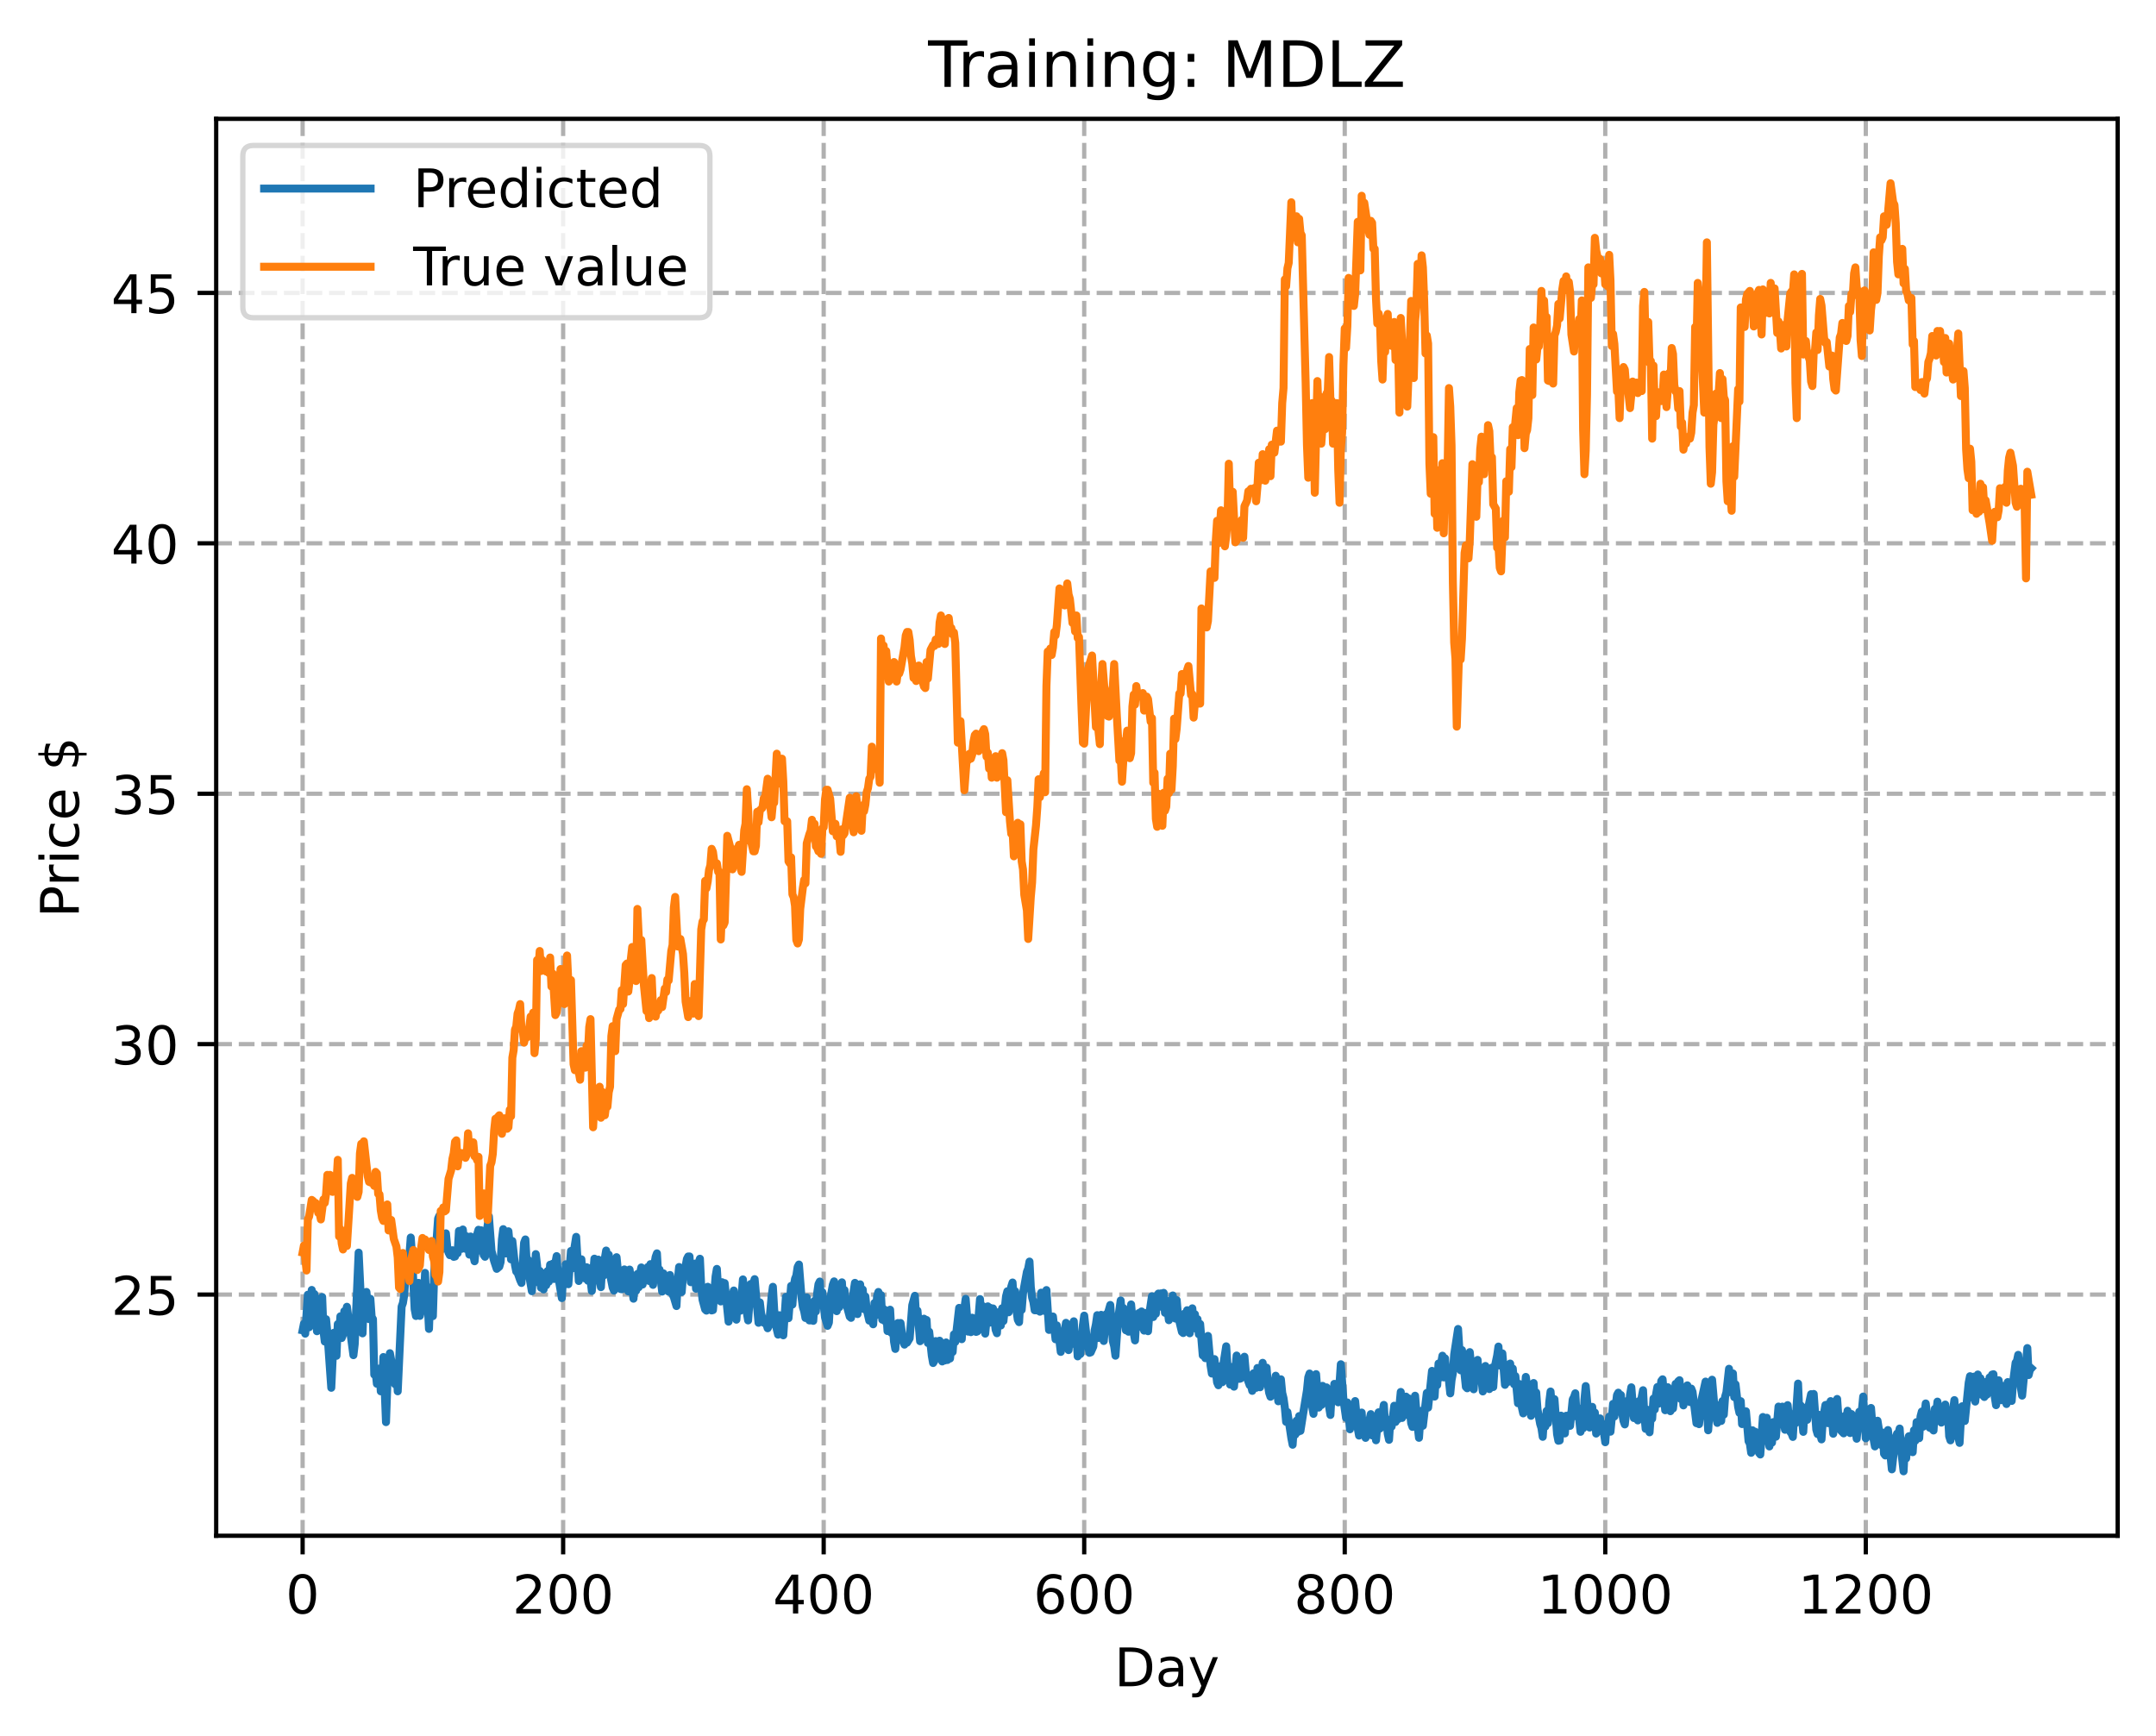 <?xml version="1.0" encoding="utf-8" standalone="no"?>
<!DOCTYPE svg PUBLIC "-//W3C//DTD SVG 1.1//EN"
  "http://www.w3.org/Graphics/SVG/1.1/DTD/svg11.dtd">
<!-- Created with matplotlib (https://matplotlib.org/) -->
<svg height="325.986pt" version="1.1" viewBox="0 0 404.923 325.986" width="404.923pt" xmlns="http://www.w3.org/2000/svg" xmlns:xlink="http://www.w3.org/1999/xlink">
 <defs>
  <style type="text/css">
*{stroke-linecap:butt;stroke-linejoin:round;}
  </style>
 </defs>
 <g id="figure_1">
  <g id="patch_1">
   <path d="M 0 325.986 
L 404.923 325.986 
L 404.923 0 
L 0 0 
z
" style="fill:#ffffff;"/>
  </g>
  <g id="axes_1">
   <g id="patch_2">
    <path d="M 40.603 288.43 
L 397.723 288.43 
L 397.723 22.318 
L 40.603 22.318 
z
" style="fill:#ffffff;"/>
   </g>
   <g id="matplotlib.axis_1">
    <g id="xtick_1">
     <g id="line2d_1">
      <path clip-path="url(#pb354ccb083)" d="M 56.836 288.43 
L 56.836 22.318 
" style="fill:none;stroke:#b0b0b0;stroke-dasharray:2.96,1.28;stroke-dashoffset:0;stroke-width:0.8;"/>
     </g>
     <g id="line2d_2">
      <defs>
       <path d="M 0 0 
L 0 3.5 
" id="mb31f3a6157" style="stroke:#000000;stroke-width:0.8;"/>
      </defs>
      <g>
       <use style="stroke:#000000;stroke-width:0.8;" x="56.836" xlink:href="#mb31f3a6157" y="288.43"/>
      </g>
     </g>
     <g id="text_1">
      <!-- 0 -->
      <defs>
       <path d="M 31.781 66.406 
Q 24.172 66.406 20.328 58.906 
Q 16.5 51.422 16.5 36.375 
Q 16.5 21.391 20.328 13.891 
Q 24.172 6.391 31.781 6.391 
Q 39.453 6.391 43.281 13.891 
Q 47.125 21.391 47.125 36.375 
Q 47.125 51.422 43.281 58.906 
Q 39.453 66.406 31.781 66.406 
z
M 31.781 74.219 
Q 44.047 74.219 50.516 64.516 
Q 56.984 54.828 56.984 36.375 
Q 56.984 17.969 50.516 8.266 
Q 44.047 -1.422 31.781 -1.422 
Q 19.531 -1.422 13.062 8.266 
Q 6.594 17.969 6.594 36.375 
Q 6.594 54.828 13.062 64.516 
Q 19.531 74.219 31.781 74.219 
z
" id="DejaVuSans-48"/>
      </defs>
      <g transform="translate(53.655 303.029)scale(0.1 -0.1)">
       <use xlink:href="#DejaVuSans-48"/>
      </g>
     </g>
    </g>
    <g id="xtick_2">
     <g id="line2d_3">
      <path clip-path="url(#pb354ccb083)" d="M 105.766 288.43 
L 105.766 22.318 
" style="fill:none;stroke:#b0b0b0;stroke-dasharray:2.96,1.28;stroke-dashoffset:0;stroke-width:0.8;"/>
     </g>
     <g id="line2d_4">
      <g>
       <use style="stroke:#000000;stroke-width:0.8;" x="105.766" xlink:href="#mb31f3a6157" y="288.43"/>
      </g>
     </g>
     <g id="text_2">
      <!-- 200 -->
      <defs>
       <path d="M 19.188 8.297 
L 53.609 8.297 
L 53.609 0 
L 7.328 0 
L 7.328 8.297 
Q 12.938 14.109 22.625 23.891 
Q 32.328 33.688 34.812 36.531 
Q 39.547 41.844 41.422 45.531 
Q 43.312 49.219 43.312 52.781 
Q 43.312 58.594 39.234 62.25 
Q 35.156 65.922 28.609 65.922 
Q 23.969 65.922 18.812 64.312 
Q 13.672 62.703 7.812 59.422 
L 7.812 69.391 
Q 13.766 71.781 18.938 73 
Q 24.125 74.219 28.422 74.219 
Q 39.75 74.219 46.484 68.547 
Q 53.219 62.891 53.219 53.422 
Q 53.219 48.922 51.531 44.891 
Q 49.859 40.875 45.406 35.406 
Q 44.188 33.984 37.641 27.219 
Q 31.109 20.453 19.188 8.297 
z
" id="DejaVuSans-50"/>
      </defs>
      <g transform="translate(96.223 303.029)scale(0.1 -0.1)">
       <use xlink:href="#DejaVuSans-50"/>
       <use x="63.623" xlink:href="#DejaVuSans-48"/>
       <use x="127.246" xlink:href="#DejaVuSans-48"/>
      </g>
     </g>
    </g>
    <g id="xtick_3">
     <g id="line2d_5">
      <path clip-path="url(#pb354ccb083)" d="M 154.697 288.43 
L 154.697 22.318 
" style="fill:none;stroke:#b0b0b0;stroke-dasharray:2.96,1.28;stroke-dashoffset:0;stroke-width:0.8;"/>
     </g>
     <g id="line2d_6">
      <g>
       <use style="stroke:#000000;stroke-width:0.8;" x="154.697" xlink:href="#mb31f3a6157" y="288.43"/>
      </g>
     </g>
     <g id="text_3">
      <!-- 400 -->
      <defs>
       <path d="M 37.797 64.312 
L 12.891 25.391 
L 37.797 25.391 
z
M 35.203 72.906 
L 47.609 72.906 
L 47.609 25.391 
L 58.016 25.391 
L 58.016 17.188 
L 47.609 17.188 
L 47.609 0 
L 37.797 0 
L 37.797 17.188 
L 4.891 17.188 
L 4.891 26.703 
z
" id="DejaVuSans-52"/>
      </defs>
      <g transform="translate(145.153 303.029)scale(0.1 -0.1)">
       <use xlink:href="#DejaVuSans-52"/>
       <use x="63.623" xlink:href="#DejaVuSans-48"/>
       <use x="127.246" xlink:href="#DejaVuSans-48"/>
      </g>
     </g>
    </g>
    <g id="xtick_4">
     <g id="line2d_7">
      <path clip-path="url(#pb354ccb083)" d="M 203.628 288.43 
L 203.628 22.318 
" style="fill:none;stroke:#b0b0b0;stroke-dasharray:2.96,1.28;stroke-dashoffset:0;stroke-width:0.8;"/>
     </g>
     <g id="line2d_8">
      <g>
       <use style="stroke:#000000;stroke-width:0.8;" x="203.628" xlink:href="#mb31f3a6157" y="288.43"/>
      </g>
     </g>
     <g id="text_4">
      <!-- 600 -->
      <defs>
       <path d="M 33.016 40.375 
Q 26.375 40.375 22.484 35.828 
Q 18.609 31.297 18.609 23.391 
Q 18.609 15.531 22.484 10.953 
Q 26.375 6.391 33.016 6.391 
Q 39.656 6.391 43.531 10.953 
Q 47.406 15.531 47.406 23.391 
Q 47.406 31.297 43.531 35.828 
Q 39.656 40.375 33.016 40.375 
z
M 52.594 71.297 
L 52.594 62.312 
Q 48.875 64.062 45.094 64.984 
Q 41.312 65.922 37.594 65.922 
Q 27.828 65.922 22.672 59.328 
Q 17.531 52.734 16.797 39.406 
Q 19.672 43.656 24.016 45.922 
Q 28.375 48.188 33.594 48.188 
Q 44.578 48.188 50.953 41.516 
Q 57.328 34.859 57.328 23.391 
Q 57.328 12.156 50.688 5.359 
Q 44.047 -1.422 33.016 -1.422 
Q 20.359 -1.422 13.672 8.266 
Q 6.984 17.969 6.984 36.375 
Q 6.984 53.656 15.188 63.938 
Q 23.391 74.219 37.203 74.219 
Q 40.922 74.219 44.703 73.484 
Q 48.484 72.75 52.594 71.297 
z
" id="DejaVuSans-54"/>
      </defs>
      <g transform="translate(194.084 303.029)scale(0.1 -0.1)">
       <use xlink:href="#DejaVuSans-54"/>
       <use x="63.623" xlink:href="#DejaVuSans-48"/>
       <use x="127.246" xlink:href="#DejaVuSans-48"/>
      </g>
     </g>
    </g>
    <g id="xtick_5">
     <g id="line2d_9">
      <path clip-path="url(#pb354ccb083)" d="M 252.558 288.43 
L 252.558 22.318 
" style="fill:none;stroke:#b0b0b0;stroke-dasharray:2.96,1.28;stroke-dashoffset:0;stroke-width:0.8;"/>
     </g>
     <g id="line2d_10">
      <g>
       <use style="stroke:#000000;stroke-width:0.8;" x="252.558" xlink:href="#mb31f3a6157" y="288.43"/>
      </g>
     </g>
     <g id="text_5">
      <!-- 800 -->
      <defs>
       <path d="M 31.781 34.625 
Q 24.75 34.625 20.719 30.859 
Q 16.703 27.094 16.703 20.516 
Q 16.703 13.922 20.719 10.156 
Q 24.75 6.391 31.781 6.391 
Q 38.812 6.391 42.859 10.172 
Q 46.922 13.969 46.922 20.516 
Q 46.922 27.094 42.891 30.859 
Q 38.875 34.625 31.781 34.625 
z
M 21.922 38.812 
Q 15.578 40.375 12.031 44.719 
Q 8.5 49.078 8.5 55.328 
Q 8.5 64.062 14.719 69.141 
Q 20.953 74.219 31.781 74.219 
Q 42.672 74.219 48.875 69.141 
Q 55.078 64.062 55.078 55.328 
Q 55.078 49.078 51.531 44.719 
Q 48 40.375 41.703 38.812 
Q 48.828 37.156 52.797 32.312 
Q 56.781 27.484 56.781 20.516 
Q 56.781 9.906 50.312 4.234 
Q 43.844 -1.422 31.781 -1.422 
Q 19.734 -1.422 13.25 4.234 
Q 6.781 9.906 6.781 20.516 
Q 6.781 27.484 10.781 32.312 
Q 14.797 37.156 21.922 38.812 
z
M 18.312 54.391 
Q 18.312 48.734 21.844 45.562 
Q 25.391 42.391 31.781 42.391 
Q 38.141 42.391 41.719 45.562 
Q 45.312 48.734 45.312 54.391 
Q 45.312 60.062 41.719 63.234 
Q 38.141 66.406 31.781 66.406 
Q 25.391 66.406 21.844 63.234 
Q 18.312 60.062 18.312 54.391 
z
" id="DejaVuSans-56"/>
      </defs>
      <g transform="translate(243.015 303.029)scale(0.1 -0.1)">
       <use xlink:href="#DejaVuSans-56"/>
       <use x="63.623" xlink:href="#DejaVuSans-48"/>
       <use x="127.246" xlink:href="#DejaVuSans-48"/>
      </g>
     </g>
    </g>
    <g id="xtick_6">
     <g id="line2d_11">
      <path clip-path="url(#pb354ccb083)" d="M 301.489 288.43 
L 301.489 22.318 
" style="fill:none;stroke:#b0b0b0;stroke-dasharray:2.96,1.28;stroke-dashoffset:0;stroke-width:0.8;"/>
     </g>
     <g id="line2d_12">
      <g>
       <use style="stroke:#000000;stroke-width:0.8;" x="301.489" xlink:href="#mb31f3a6157" y="288.43"/>
      </g>
     </g>
     <g id="text_6">
      <!-- 1000 -->
      <defs>
       <path d="M 12.406 8.297 
L 28.516 8.297 
L 28.516 63.922 
L 10.984 60.406 
L 10.984 69.391 
L 28.422 72.906 
L 38.281 72.906 
L 38.281 8.297 
L 54.391 8.297 
L 54.391 0 
L 12.406 0 
z
" id="DejaVuSans-49"/>
      </defs>
      <g transform="translate(288.764 303.029)scale(0.1 -0.1)">
       <use xlink:href="#DejaVuSans-49"/>
       <use x="63.623" xlink:href="#DejaVuSans-48"/>
       <use x="127.246" xlink:href="#DejaVuSans-48"/>
       <use x="190.869" xlink:href="#DejaVuSans-48"/>
      </g>
     </g>
    </g>
    <g id="xtick_7">
     <g id="line2d_13">
      <path clip-path="url(#pb354ccb083)" d="M 350.419 288.43 
L 350.419 22.318 
" style="fill:none;stroke:#b0b0b0;stroke-dasharray:2.96,1.28;stroke-dashoffset:0;stroke-width:0.8;"/>
     </g>
     <g id="line2d_14">
      <g>
       <use style="stroke:#000000;stroke-width:0.8;" x="350.419" xlink:href="#mb31f3a6157" y="288.43"/>
      </g>
     </g>
     <g id="text_7">
      <!-- 1200 -->
      <g transform="translate(337.694 303.029)scale(0.1 -0.1)">
       <use xlink:href="#DejaVuSans-49"/>
       <use x="63.623" xlink:href="#DejaVuSans-50"/>
       <use x="127.246" xlink:href="#DejaVuSans-48"/>
       <use x="190.869" xlink:href="#DejaVuSans-48"/>
      </g>
     </g>
    </g>
    <g id="text_8">
     <!-- Day -->
     <defs>
      <path d="M 19.672 64.797 
L 19.672 8.109 
L 31.594 8.109 
Q 46.688 8.109 53.688 14.938 
Q 60.688 21.781 60.688 36.531 
Q 60.688 51.172 53.688 57.984 
Q 46.688 64.797 31.594 64.797 
z
M 9.812 72.906 
L 30.078 72.906 
Q 51.266 72.906 61.172 64.094 
Q 71.094 55.281 71.094 36.531 
Q 71.094 17.672 61.125 8.828 
Q 51.172 0 30.078 0 
L 9.812 0 
z
" id="DejaVuSans-68"/>
      <path d="M 34.281 27.484 
Q 23.391 27.484 19.188 25 
Q 14.984 22.516 14.984 16.5 
Q 14.984 11.719 18.141 8.906 
Q 21.297 6.109 26.703 6.109 
Q 34.188 6.109 38.703 11.406 
Q 43.219 16.703 43.219 25.484 
L 43.219 27.484 
z
M 52.203 31.203 
L 52.203 0 
L 43.219 0 
L 43.219 8.297 
Q 40.141 3.328 35.547 0.953 
Q 30.953 -1.422 24.312 -1.422 
Q 15.922 -1.422 10.953 3.297 
Q 6 8.016 6 15.922 
Q 6 25.141 12.172 29.828 
Q 18.359 34.516 30.609 34.516 
L 43.219 34.516 
L 43.219 35.406 
Q 43.219 41.609 39.141 45 
Q 35.062 48.391 27.688 48.391 
Q 23 48.391 18.547 47.266 
Q 14.109 46.141 10.016 43.891 
L 10.016 52.203 
Q 14.938 54.109 19.578 55.047 
Q 24.219 56 28.609 56 
Q 40.484 56 46.344 49.844 
Q 52.203 43.703 52.203 31.203 
z
" id="DejaVuSans-97"/>
      <path d="M 32.172 -5.078 
Q 28.375 -14.844 24.75 -17.812 
Q 21.141 -20.797 15.094 -20.797 
L 7.906 -20.797 
L 7.906 -13.281 
L 13.188 -13.281 
Q 16.891 -13.281 18.938 -11.516 
Q 21 -9.766 23.484 -3.219 
L 25.094 0.875 
L 2.984 54.688 
L 12.5 54.688 
L 29.594 11.922 
L 46.688 54.688 
L 56.203 54.688 
z
" id="DejaVuSans-121"/>
     </defs>
     <g transform="translate(209.29 316.707)scale(0.1 -0.1)">
      <use xlink:href="#DejaVuSans-68"/>
      <use x="77.002" xlink:href="#DejaVuSans-97"/>
      <use x="138.281" xlink:href="#DejaVuSans-121"/>
     </g>
    </g>
   </g>
   <g id="matplotlib.axis_2">
    <g id="ytick_1">
     <g id="line2d_15">
      <path clip-path="url(#pb354ccb083)" d="M 40.603 243.136 
L 397.723 243.136 
" style="fill:none;stroke:#b0b0b0;stroke-dasharray:2.96,1.28;stroke-dashoffset:0;stroke-width:0.8;"/>
     </g>
     <g id="line2d_16">
      <defs>
       <path d="M 0 0 
L -3.5 0 
" id="m052b2a7ff0" style="stroke:#000000;stroke-width:0.8;"/>
      </defs>
      <g>
       <use style="stroke:#000000;stroke-width:0.8;" x="40.603" xlink:href="#m052b2a7ff0" y="243.136"/>
      </g>
     </g>
     <g id="text_9">
      <!-- 25 -->
      <defs>
       <path d="M 10.797 72.906 
L 49.516 72.906 
L 49.516 64.594 
L 19.828 64.594 
L 19.828 46.734 
Q 21.969 47.469 24.109 47.828 
Q 26.266 48.188 28.422 48.188 
Q 40.625 48.188 47.75 41.5 
Q 54.891 34.812 54.891 23.391 
Q 54.891 11.625 47.562 5.094 
Q 40.234 -1.422 26.906 -1.422 
Q 22.312 -1.422 17.547 -0.641 
Q 12.797 0.141 7.719 1.703 
L 7.719 11.625 
Q 12.109 9.234 16.797 8.062 
Q 21.484 6.891 26.703 6.891 
Q 35.156 6.891 40.078 11.328 
Q 45.016 15.766 45.016 23.391 
Q 45.016 31 40.078 35.438 
Q 35.156 39.891 26.703 39.891 
Q 22.75 39.891 18.812 39.016 
Q 14.891 38.141 10.797 36.281 
z
" id="DejaVuSans-53"/>
      </defs>
      <g transform="translate(20.878 246.935)scale(0.1 -0.1)">
       <use xlink:href="#DejaVuSans-50"/>
       <use x="63.623" xlink:href="#DejaVuSans-53"/>
      </g>
     </g>
    </g>
    <g id="ytick_2">
     <g id="line2d_17">
      <path clip-path="url(#pb354ccb083)" d="M 40.603 196.105 
L 397.723 196.105 
" style="fill:none;stroke:#b0b0b0;stroke-dasharray:2.96,1.28;stroke-dashoffset:0;stroke-width:0.8;"/>
     </g>
     <g id="line2d_18">
      <g>
       <use style="stroke:#000000;stroke-width:0.8;" x="40.603" xlink:href="#m052b2a7ff0" y="196.105"/>
      </g>
     </g>
     <g id="text_10">
      <!-- 30 -->
      <defs>
       <path d="M 40.578 39.312 
Q 47.656 37.797 51.625 33 
Q 55.609 28.219 55.609 21.188 
Q 55.609 10.406 48.188 4.484 
Q 40.766 -1.422 27.094 -1.422 
Q 22.516 -1.422 17.656 -0.516 
Q 12.797 0.391 7.625 2.203 
L 7.625 11.719 
Q 11.719 9.328 16.594 8.109 
Q 21.484 6.891 26.812 6.891 
Q 36.078 6.891 40.938 10.547 
Q 45.797 14.203 45.797 21.188 
Q 45.797 27.641 41.281 31.266 
Q 36.766 34.906 28.719 34.906 
L 20.219 34.906 
L 20.219 43.016 
L 29.109 43.016 
Q 36.375 43.016 40.234 45.922 
Q 44.094 48.828 44.094 54.297 
Q 44.094 59.906 40.109 62.906 
Q 36.141 65.922 28.719 65.922 
Q 24.656 65.922 20.016 65.031 
Q 15.375 64.156 9.812 62.312 
L 9.812 71.094 
Q 15.438 72.656 20.344 73.438 
Q 25.25 74.219 29.594 74.219 
Q 40.828 74.219 47.359 69.109 
Q 53.906 64.016 53.906 55.328 
Q 53.906 49.266 50.438 45.094 
Q 46.969 40.922 40.578 39.312 
z
" id="DejaVuSans-51"/>
      </defs>
      <g transform="translate(20.878 199.905)scale(0.1 -0.1)">
       <use xlink:href="#DejaVuSans-51"/>
       <use x="63.623" xlink:href="#DejaVuSans-48"/>
      </g>
     </g>
    </g>
    <g id="ytick_3">
     <g id="line2d_19">
      <path clip-path="url(#pb354ccb083)" d="M 40.603 149.075 
L 397.723 149.075 
" style="fill:none;stroke:#b0b0b0;stroke-dasharray:2.96,1.28;stroke-dashoffset:0;stroke-width:0.8;"/>
     </g>
     <g id="line2d_20">
      <g>
       <use style="stroke:#000000;stroke-width:0.8;" x="40.603" xlink:href="#m052b2a7ff0" y="149.075"/>
      </g>
     </g>
     <g id="text_11">
      <!-- 35 -->
      <g transform="translate(20.878 152.874)scale(0.1 -0.1)">
       <use xlink:href="#DejaVuSans-51"/>
       <use x="63.623" xlink:href="#DejaVuSans-53"/>
      </g>
     </g>
    </g>
    <g id="ytick_4">
     <g id="line2d_21">
      <path clip-path="url(#pb354ccb083)" d="M 40.603 102.044 
L 397.723 102.044 
" style="fill:none;stroke:#b0b0b0;stroke-dasharray:2.96,1.28;stroke-dashoffset:0;stroke-width:0.8;"/>
     </g>
     <g id="line2d_22">
      <g>
       <use style="stroke:#000000;stroke-width:0.8;" x="40.603" xlink:href="#m052b2a7ff0" y="102.044"/>
      </g>
     </g>
     <g id="text_12">
      <!-- 40 -->
      <g transform="translate(20.878 105.843)scale(0.1 -0.1)">
       <use xlink:href="#DejaVuSans-52"/>
       <use x="63.623" xlink:href="#DejaVuSans-48"/>
      </g>
     </g>
    </g>
    <g id="ytick_5">
     <g id="line2d_23">
      <path clip-path="url(#pb354ccb083)" d="M 40.603 55.014 
L 397.723 55.014 
" style="fill:none;stroke:#b0b0b0;stroke-dasharray:2.96,1.28;stroke-dashoffset:0;stroke-width:0.8;"/>
     </g>
     <g id="line2d_24">
      <g>
       <use style="stroke:#000000;stroke-width:0.8;" x="40.603" xlink:href="#m052b2a7ff0" y="55.014"/>
      </g>
     </g>
     <g id="text_13">
      <!-- 45 -->
      <g transform="translate(20.878 58.813)scale(0.1 -0.1)">
       <use xlink:href="#DejaVuSans-52"/>
       <use x="63.623" xlink:href="#DejaVuSans-53"/>
      </g>
     </g>
    </g>
    <g id="text_14">
     <!-- Price $ -->
     <defs>
      <path d="M 19.672 64.797 
L 19.672 37.406 
L 32.078 37.406 
Q 38.969 37.406 42.719 40.969 
Q 46.484 44.531 46.484 51.125 
Q 46.484 57.672 42.719 61.234 
Q 38.969 64.797 32.078 64.797 
z
M 9.812 72.906 
L 32.078 72.906 
Q 44.344 72.906 50.609 67.359 
Q 56.891 61.812 56.891 51.125 
Q 56.891 40.328 50.609 34.812 
Q 44.344 29.297 32.078 29.297 
L 19.672 29.297 
L 19.672 0 
L 9.812 0 
z
" id="DejaVuSans-80"/>
      <path d="M 41.109 46.297 
Q 39.594 47.172 37.812 47.578 
Q 36.031 48 33.891 48 
Q 26.266 48 22.188 43.047 
Q 18.109 38.094 18.109 28.812 
L 18.109 0 
L 9.078 0 
L 9.078 54.688 
L 18.109 54.688 
L 18.109 46.188 
Q 20.953 51.172 25.484 53.578 
Q 30.031 56 36.531 56 
Q 37.453 56 38.578 55.875 
Q 39.703 55.766 41.062 55.516 
z
" id="DejaVuSans-114"/>
      <path d="M 9.422 54.688 
L 18.406 54.688 
L 18.406 0 
L 9.422 0 
z
M 9.422 75.984 
L 18.406 75.984 
L 18.406 64.594 
L 9.422 64.594 
z
" id="DejaVuSans-105"/>
      <path d="M 48.781 52.594 
L 48.781 44.188 
Q 44.969 46.297 41.141 47.344 
Q 37.312 48.391 33.406 48.391 
Q 24.656 48.391 19.812 42.844 
Q 14.984 37.312 14.984 27.297 
Q 14.984 17.281 19.812 11.734 
Q 24.656 6.203 33.406 6.203 
Q 37.312 6.203 41.141 7.25 
Q 44.969 8.297 48.781 10.406 
L 48.781 2.094 
Q 45.016 0.344 40.984 -0.531 
Q 36.969 -1.422 32.422 -1.422 
Q 20.062 -1.422 12.781 6.344 
Q 5.516 14.109 5.516 27.297 
Q 5.516 40.672 12.859 48.328 
Q 20.219 56 33.016 56 
Q 37.156 56 41.109 55.141 
Q 45.062 54.297 48.781 52.594 
z
" id="DejaVuSans-99"/>
      <path d="M 56.203 29.594 
L 56.203 25.203 
L 14.891 25.203 
Q 15.484 15.922 20.484 11.062 
Q 25.484 6.203 34.422 6.203 
Q 39.594 6.203 44.453 7.469 
Q 49.312 8.734 54.109 11.281 
L 54.109 2.781 
Q 49.266 0.734 44.188 -0.344 
Q 39.109 -1.422 33.891 -1.422 
Q 20.797 -1.422 13.156 6.188 
Q 5.516 13.812 5.516 26.812 
Q 5.516 40.234 12.766 48.109 
Q 20.016 56 32.328 56 
Q 43.359 56 49.781 48.891 
Q 56.203 41.797 56.203 29.594 
z
M 47.219 32.234 
Q 47.125 39.594 43.094 43.984 
Q 39.062 48.391 32.422 48.391 
Q 24.906 48.391 20.391 44.141 
Q 15.875 39.891 15.188 32.172 
z
" id="DejaVuSans-101"/>
      <path id="DejaVuSans-32"/>
      <path d="M 33.797 -14.703 
L 28.906 -14.703 
L 28.859 0 
Q 23.734 0.094 18.609 1.188 
Q 13.484 2.297 8.297 4.5 
L 8.297 13.281 
Q 13.281 10.156 18.375 8.562 
Q 23.484 6.984 28.906 6.938 
L 28.906 29.203 
Q 18.109 30.953 13.203 35.156 
Q 8.297 39.359 8.297 46.688 
Q 8.297 54.641 13.625 59.219 
Q 18.953 63.812 28.906 64.5 
L 28.906 75.984 
L 33.797 75.984 
L 33.797 64.656 
Q 38.328 64.453 42.578 63.688 
Q 46.828 62.938 50.875 61.625 
L 50.875 53.078 
Q 46.828 55.125 42.547 56.25 
Q 38.281 57.375 33.797 57.562 
L 33.797 36.719 
Q 44.875 35.016 50.094 30.609 
Q 55.328 26.219 55.328 18.609 
Q 55.328 10.359 49.781 5.594 
Q 44.234 0.828 33.797 0.094 
z
M 28.906 37.594 
L 28.906 57.625 
Q 23.25 56.984 20.266 54.391 
Q 17.281 51.812 17.281 47.516 
Q 17.281 43.312 20.031 40.969 
Q 22.797 38.625 28.906 37.594 
z
M 33.797 28.219 
L 33.797 7.078 
Q 39.984 7.906 43.141 10.594 
Q 46.297 13.281 46.297 17.672 
Q 46.297 21.969 43.281 24.5 
Q 40.281 27.047 33.797 28.219 
z
" id="DejaVuSans-36"/>
     </defs>
     <g transform="translate(14.798 172.342)rotate(-90)scale(0.1 -0.1)">
      <use xlink:href="#DejaVuSans-80"/>
      <use x="58.553" xlink:href="#DejaVuSans-114"/>
      <use x="99.666" xlink:href="#DejaVuSans-105"/>
      <use x="127.449" xlink:href="#DejaVuSans-99"/>
      <use x="182.43" xlink:href="#DejaVuSans-101"/>
      <use x="243.953" xlink:href="#DejaVuSans-32"/>
      <use x="275.74" xlink:href="#DejaVuSans-36"/>
     </g>
    </g>
   </g>
   <g id="line2d_25">
    <path clip-path="url(#pb354ccb083)" d="M 56.836 249.851 
L 57.081 248.609 
L 57.325 250.48 
L 57.814 243.163 
L 58.059 249.282 
L 58.304 248.481 
L 58.548 242.27 
L 58.793 244.298 
L 59.038 243.024 
L 59.282 245.041 
L 59.527 250.023 
L 59.772 245.95 
L 60.016 247.804 
L 60.261 246.739 
L 60.506 243.59 
L 60.75 249.929 
L 60.995 251.961 
L 61.24 247.763 
L 61.484 250.312 
L 62.218 260.646 
L 62.708 250.305 
L 62.952 250.569 
L 63.197 254.638 
L 63.441 248.68 
L 63.686 250.73 
L 63.931 247.221 
L 64.175 251.299 
L 64.42 250.658 
L 64.665 246.257 
L 64.909 246.653 
L 65.154 245.429 
L 66.377 254.52 
L 66.622 252.433 
L 67.356 235.257 
L 68.09 250.423 
L 68.335 243.639 
L 68.579 244.048 
L 68.824 242.644 
L 69.313 247.747 
L 69.558 243.928 
L 69.802 247.347 
L 70.047 247.749 
L 70.292 258.174 
L 70.536 257.49 
L 70.781 259.892 
L 71.27 257.028 
L 71.515 261.309 
L 71.76 260.408 
L 72.004 254.868 
L 72.494 267.096 
L 72.738 260.235 
L 73.228 254.15 
L 73.472 255.483 
L 73.717 257.885 
L 73.962 256.539 
L 74.206 259.987 
L 74.451 256.474 
L 74.696 261.306 
L 75.429 245.401 
L 75.674 244.722 
L 75.919 243.192 
L 76.408 236.069 
L 76.653 238.864 
L 77.142 232.421 
L 77.387 235.869 
L 77.876 245.876 
L 78.121 247.161 
L 78.365 246.888 
L 78.61 240.939 
L 78.855 247.143 
L 79.099 245.994 
L 79.344 241.606 
L 79.589 244.547 
L 79.833 239.065 
L 80.078 245.445 
L 80.323 244.769 
L 80.567 249.587 
L 80.812 242.758 
L 81.056 241.73 
L 81.301 247.187 
L 81.546 239.187 
L 82.28 228.861 
L 82.524 228.312 
L 82.769 232.94 
L 83.014 234.61 
L 83.258 232.036 
L 83.503 234.478 
L 83.748 231.639 
L 83.992 234.127 
L 84.237 235.246 
L 84.482 235.738 
L 84.971 234.811 
L 85.216 236.052 
L 85.46 235.991 
L 85.705 234.851 
L 85.95 235.365 
L 86.194 231.186 
L 86.684 234.547 
L 86.928 230.917 
L 87.173 233.262 
L 87.417 234.533 
L 87.662 232.207 
L 88.151 235.634 
L 88.396 232.237 
L 88.885 235.756 
L 89.13 236.881 
L 89.619 231.786 
L 89.864 230.967 
L 90.109 234.866 
L 90.353 231.059 
L 90.843 235.697 
L 91.087 236.039 
L 91.332 231.951 
L 91.821 228.456 
L 92.311 234.915 
L 92.8 236.824 
L 93.289 238.304 
L 93.778 237.889 
L 94.023 237.003 
L 94.268 232.778 
L 94.512 230.85 
L 94.757 233.834 
L 95.002 235.416 
L 95.246 232.538 
L 95.491 231.252 
L 95.98 236.528 
L 96.225 233.077 
L 96.714 237.557 
L 96.959 238.808 
L 97.204 239.016 
L 97.693 240.416 
L 97.938 240.957 
L 98.427 233.418 
L 98.672 232.783 
L 98.916 237.033 
L 99.161 236.588 
L 99.405 239.69 
L 99.895 242.51 
L 100.139 238.743 
L 100.384 239.741 
L 100.629 235.539 
L 100.873 237.698 
L 101.118 240.878 
L 101.363 238.683 
L 101.607 241.85 
L 101.852 239.685 
L 102.097 242.173 
L 102.341 239.126 
L 102.586 241.383 
L 102.831 238.723 
L 103.075 240.728 
L 103.32 237.526 
L 103.565 240.152 
L 103.809 237.34 
L 104.054 240.209 
L 104.299 237.235 
L 104.543 235.914 
L 104.788 239.364 
L 105.522 243.797 
L 105.766 239.579 
L 106.011 241.288 
L 106.256 237.445 
L 106.745 241.192 
L 107.234 234.95 
L 107.479 238.225 
L 107.724 235.339 
L 108.213 232.299 
L 108.702 240.589 
L 109.192 236.51 
L 109.436 239.798 
L 109.681 238.027 
L 109.926 240.128 
L 110.17 237.994 
L 110.415 240.532 
L 110.66 238.192 
L 111.149 242.458 
L 111.638 236.394 
L 111.883 240.147 
L 112.372 236.574 
L 112.617 240.192 
L 112.861 241.745 
L 113.106 237.67 
L 113.351 239.57 
L 113.595 236.314 
L 113.84 234.868 
L 114.085 237.76 
L 114.329 235.647 
L 114.574 239.335 
L 115.063 241.815 
L 115.308 242.388 
L 115.797 236.115 
L 116.287 241.068 
L 116.531 242.09 
L 116.776 242.141 
L 117.02 242.036 
L 117.265 238.413 
L 117.51 240.605 
L 117.999 242.535 
L 118.244 238.441 
L 118.978 243.915 
L 119.222 240.345 
L 119.467 242.424 
L 119.712 239.268 
L 119.956 241.772 
L 120.201 239.183 
L 120.446 238.043 
L 120.69 241.254 
L 120.935 239.442 
L 121.18 239.392 
L 121.424 238.4 
L 121.669 237.958 
L 121.914 240.586 
L 122.158 237.422 
L 122.648 241.317 
L 122.892 237.492 
L 123.137 236.069 
L 123.381 235.398 
L 123.626 239.721 
L 123.871 238.439 
L 124.36 242.576 
L 124.605 239.157 
L 125.094 242.301 
L 125.339 239.734 
L 125.583 242.585 
L 125.828 239.462 
L 126.317 243.123 
L 126.562 243.639 
L 127.051 245.293 
L 127.296 240.509 
L 127.541 237.962 
L 128.03 242.669 
L 128.275 239.559 
L 128.519 238.027 
L 128.764 237.792 
L 129.008 236.448 
L 129.253 235.985 
L 129.498 235.977 
L 129.742 240.816 
L 130.232 238.5 
L 130.476 237.329 
L 130.721 242.047 
L 131.21 237.083 
L 131.455 236.408 
L 131.7 241.74 
L 131.944 244.108 
L 132.434 245.92 
L 132.678 246.153 
L 132.923 241.672 
L 133.412 245.598 
L 133.657 246.118 
L 133.902 246.05 
L 134.391 239.754 
L 134.636 238.316 
L 134.88 242.185 
L 135.125 240.941 
L 135.369 244.43 
L 135.614 240.815 
L 135.859 243.393 
L 136.103 240.985 
L 136.837 248.224 
L 137.082 245.125 
L 137.327 243.768 
L 137.571 243.369 
L 137.816 242.376 
L 138.061 246.403 
L 138.305 247.854 
L 138.55 243.967 
L 138.795 245.599 
L 139.039 246.173 
L 139.529 240.29 
L 140.018 245.539 
L 140.263 246.512 
L 140.507 247.993 
L 140.996 241.148 
L 141.241 243.593 
L 141.486 241.087 
L 141.73 240.241 
L 142.22 245.841 
L 142.464 248.441 
L 142.709 244.608 
L 142.954 246.716 
L 143.443 248.423 
L 143.932 248.66 
L 144.177 249.464 
L 144.422 249.017 
L 144.911 243.538 
L 145.156 241.678 
L 145.4 246.005 
L 145.89 249.661 
L 146.134 250.665 
L 146.379 247.017 
L 146.868 250.335 
L 147.113 250.788 
L 147.602 243.565 
L 147.847 246.834 
L 148.091 247.573 
L 148.581 241.508 
L 148.825 245.021 
L 149.07 241.615 
L 149.315 240.199 
L 149.559 239.593 
L 149.804 237.963 
L 150.049 237.496 
L 150.538 243.703 
L 150.783 245.456 
L 151.027 246.239 
L 151.272 247.53 
L 151.517 243.669 
L 151.761 246.777 
L 152.006 247.991 
L 152.251 247.99 
L 152.495 247.558 
L 152.74 248.073 
L 152.984 244.305 
L 153.229 246.316 
L 153.474 242.892 
L 153.718 241.187 
L 153.963 240.688 
L 154.208 244.682 
L 154.452 242.687 
L 154.942 247.381 
L 155.431 249.009 
L 155.676 248.395 
L 155.92 244.079 
L 156.41 241.316 
L 156.654 240.66 
L 157.144 246.254 
L 157.388 243.534 
L 157.633 245.51 
L 157.878 242.158 
L 158.122 240.839 
L 158.367 244.592 
L 158.612 242.292 
L 158.856 244.588 
L 159.59 247.284 
L 159.835 247.51 
L 160.324 242.506 
L 160.569 240.936 
L 161.058 246.801 
L 161.547 241.213 
L 161.792 244.184 
L 162.037 242.199 
L 162.281 245.875 
L 162.526 243.483 
L 162.771 245.89 
L 163.26 248.036 
L 163.505 247.617 
L 163.749 247.572 
L 163.994 248.72 
L 164.239 244.716 
L 164.483 247.046 
L 164.728 243.438 
L 164.972 242.649 
L 165.217 245.51 
L 165.462 243.232 
L 165.706 247.856 
L 165.951 245.841 
L 166.196 248.116 
L 166.44 246.127 
L 166.685 249.993 
L 166.93 246.72 
L 167.174 245.982 
L 167.419 250.331 
L 167.664 248.729 
L 167.908 251.985 
L 168.153 253.347 
L 168.398 249.701 
L 168.642 248.483 
L 168.887 250.813 
L 169.132 248.477 
L 169.621 251.92 
L 169.866 252.539 
L 170.11 252.074 
L 170.355 252.172 
L 170.844 251.361 
L 171.333 245.129 
L 171.823 243.369 
L 172.067 247.614 
L 172.312 246.156 
L 172.801 251.896 
L 173.291 248.409 
L 173.535 247.666 
L 173.78 247.861 
L 174.025 247.913 
L 174.269 252.236 
L 174.514 250.114 
L 175.003 254.618 
L 175.248 255.994 
L 175.493 255.59 
L 175.737 251.872 
L 175.982 253.772 
L 176.227 252.031 
L 176.471 251.801 
L 176.716 254.685 
L 176.96 255.699 
L 177.205 252.917 
L 177.45 255.513 
L 177.694 252.126 
L 177.939 255.425 
L 178.184 252.835 
L 178.428 255.151 
L 178.673 252.584 
L 178.918 253.922 
L 179.162 250.611 
L 179.407 252.034 
L 180.141 245.635 
L 180.386 249.732 
L 180.63 251.518 
L 180.875 247.508 
L 181.364 243.936 
L 181.854 250.104 
L 182.098 248.086 
L 182.343 250.195 
L 182.588 247.482 
L 182.832 249.285 
L 183.077 249.935 
L 183.321 250.152 
L 183.566 250.054 
L 184.055 243.984 
L 184.3 247.17 
L 184.545 245.287 
L 184.789 248.808 
L 185.034 250.474 
L 185.523 245.351 
L 185.768 248.436 
L 186.013 245.637 
L 186.257 248.368 
L 186.502 245.743 
L 186.991 249.744 
L 187.236 250.399 
L 187.481 246.46 
L 187.97 248.948 
L 188.215 245.71 
L 188.459 248.116 
L 188.948 243.45 
L 189.193 242.518 
L 189.438 246.463 
L 189.682 243.196 
L 189.927 241.649 
L 190.172 240.872 
L 190.416 244.554 
L 190.661 242.504 
L 190.906 246.083 
L 191.15 247.847 
L 191.395 248.317 
L 191.64 243.955 
L 191.884 246.019 
L 192.129 242.921 
L 192.863 238.875 
L 193.108 238.254 
L 193.352 236.94 
L 193.597 241.711 
L 193.842 243.688 
L 194.086 244.556 
L 194.331 246.088 
L 194.82 246.1 
L 195.065 246.036 
L 195.309 246.352 
L 195.554 242.779 
L 195.799 245.197 
L 196.043 246.171 
L 196.288 246.224 
L 196.533 242.292 
L 197.022 249.775 
L 197.267 247.212 
L 197.511 249.737 
L 197.756 247.254 
L 198.245 251.537 
L 198.49 248.928 
L 198.735 251.135 
L 198.979 251.9 
L 199.224 253.906 
L 199.469 250.202 
L 199.713 251.599 
L 200.203 248.445 
L 200.692 253.567 
L 200.936 250.953 
L 201.181 250.178 
L 201.426 248.736 
L 201.67 248.156 
L 201.915 252.502 
L 202.16 250.967 
L 202.404 254.745 
L 202.649 252.607 
L 202.894 254.314 
L 203.383 248.863 
L 203.628 247.089 
L 204.117 251.435 
L 204.606 254.076 
L 204.851 253.986 
L 205.34 252.886 
L 205.585 249.873 
L 205.83 248.712 
L 206.074 247.005 
L 206.319 251.285 
L 206.563 247.961 
L 206.808 246.945 
L 207.297 251.855 
L 207.787 246.803 
L 208.031 246.817 
L 208.521 245.088 
L 209.01 251.908 
L 209.255 252.829 
L 209.499 254.62 
L 209.989 247.747 
L 210.478 244.242 
L 210.723 247.615 
L 210.967 245.654 
L 211.457 249.844 
L 211.701 247.758 
L 211.946 250.114 
L 212.435 244.988 
L 212.924 250.312 
L 213.169 251.748 
L 213.414 247.636 
L 213.658 249.318 
L 213.903 246.603 
L 214.148 248.943 
L 214.392 246.311 
L 214.637 248.684 
L 214.882 249.908 
L 215.126 246.594 
L 215.371 249.059 
L 215.616 250.018 
L 215.86 246.698 
L 216.35 243.449 
L 216.594 247.36 
L 216.839 244.16 
L 217.084 246.752 
L 217.328 243.263 
L 217.573 242.945 
L 217.818 244.885 
L 218.062 242.915 
L 218.307 245.496 
L 218.551 242.815 
L 218.796 246.559 
L 219.041 244.244 
L 219.53 247.953 
L 219.775 244.436 
L 220.019 246.881 
L 220.264 243.309 
L 220.753 247.644 
L 220.998 244.168 
L 221.243 247.118 
L 221.977 250.152 
L 222.221 250.363 
L 222.466 246.702 
L 222.711 249.281 
L 222.955 246.079 
L 223.445 250.407 
L 223.934 245.721 
L 224.179 248.805 
L 224.423 246.831 
L 224.668 249.575 
L 224.912 247.754 
L 225.157 250.596 
L 225.402 248.66 
L 225.891 254.559 
L 226.136 252.341 
L 226.38 255.082 
L 226.87 250.905 
L 227.359 256.452 
L 227.604 257.976 
L 227.848 256.206 
L 228.093 255.259 
L 228.582 259.631 
L 228.827 260.167 
L 229.072 256.627 
L 229.561 259.601 
L 229.806 255.968 
L 230.295 252.856 
L 230.539 256.62 
L 231.029 260.047 
L 231.273 256.731 
L 231.518 259.234 
L 231.763 260.436 
L 232.252 254.587 
L 232.741 258.97 
L 232.986 258.906 
L 233.231 256.05 
L 233.475 258.276 
L 233.72 254.81 
L 233.965 257.56 
L 234.209 258.777 
L 234.699 260.147 
L 234.943 260.223 
L 235.188 261.223 
L 235.433 257.918 
L 235.677 259.925 
L 235.922 260.653 
L 236.167 256.921 
L 236.656 260.546 
L 237.145 255.955 
L 237.39 259.134 
L 237.634 257.506 
L 237.879 256.859 
L 238.124 260.08 
L 238.368 261.608 
L 238.613 262.329 
L 238.858 259.66 
L 239.102 261.543 
L 239.592 258.379 
L 240.081 263.181 
L 240.326 260.501 
L 240.57 259.048 
L 240.815 261.598 
L 241.06 262.593 
L 241.304 264.326 
L 241.549 267.046 
L 241.794 265.204 
L 242.527 270.086 
L 242.772 271.343 
L 243.017 267.553 
L 243.261 269.45 
L 243.506 266.82 
L 243.751 268.942 
L 243.995 265.959 
L 244.24 268.737 
L 244.729 265.616 
L 245.463 261.131 
L 245.708 258.687 
L 245.953 257.963 
L 246.442 264.152 
L 246.687 265.545 
L 247.176 258.081 
L 247.665 264.365 
L 247.91 261.707 
L 248.155 263.901 
L 248.399 260.282 
L 248.888 263.495 
L 249.133 260.566 
L 249.622 264.249 
L 249.867 265.751 
L 250.112 261.447 
L 250.356 263.158 
L 250.601 259.914 
L 250.846 262.305 
L 251.09 259.876 
L 251.335 263.377 
L 251.824 256.222 
L 252.314 262.889 
L 252.803 266.305 
L 253.048 263.402 
L 253.537 268.436 
L 253.782 265.342 
L 254.026 267.348 
L 254.515 263.137 
L 255.005 268.268 
L 255.249 269.621 
L 255.739 265.3 
L 255.983 268.996 
L 256.228 267.471 
L 256.473 270.054 
L 256.962 267.197 
L 257.207 266.681 
L 257.451 265.59 
L 257.696 269.587 
L 257.941 268.201 
L 258.185 267.515 
L 258.43 270.504 
L 258.919 265.245 
L 259.164 268.304 
L 259.898 263.859 
L 260.143 267.6 
L 260.387 266.528 
L 260.632 269.278 
L 260.876 270.42 
L 261.121 266.706 
L 261.366 267.935 
L 261.855 264.016 
L 262.1 267.06 
L 262.344 264.09 
L 262.589 266.535 
L 263.078 261.424 
L 263.323 266.31 
L 263.568 263.67 
L 263.812 263.422 
L 264.057 262.301 
L 264.302 265.746 
L 264.546 262.626 
L 265.036 267.289 
L 265.28 267.994 
L 265.77 262.134 
L 266.259 267.963 
L 266.503 270.042 
L 266.748 266.6 
L 266.993 264.967 
L 267.237 267.784 
L 267.971 261.617 
L 268.216 264.373 
L 268.95 257.471 
L 269.195 260.869 
L 269.439 262.296 
L 269.684 258.12 
L 269.929 260.141 
L 270.173 256.086 
L 270.418 258.756 
L 270.663 255.983 
L 270.907 254.618 
L 271.152 258.694 
L 271.397 255.11 
L 271.641 258.473 
L 271.886 257.032 
L 272.375 261.691 
L 272.62 259.202 
L 272.864 257.932 
L 273.109 254.408 
L 273.843 249.599 
L 274.332 257.362 
L 274.577 253.558 
L 275.311 260.484 
L 275.556 260.736 
L 276.045 253.944 
L 276.534 259.011 
L 276.779 260.924 
L 277.024 256.486 
L 277.268 257.821 
L 277.513 255.409 
L 277.758 259.079 
L 278.002 256.926 
L 278.491 261.332 
L 278.981 256.548 
L 279.225 259.574 
L 279.47 257.758 
L 279.715 260.888 
L 280.204 256.86 
L 280.449 260.504 
L 280.693 256.922 
L 281.183 254.595 
L 281.427 252.902 
L 281.672 256.46 
L 282.161 254.183 
L 282.651 260.092 
L 282.895 256.566 
L 283.14 259.584 
L 283.629 256.093 
L 283.874 259.322 
L 284.118 257.029 
L 284.363 259.988 
L 284.608 258.451 
L 285.097 263.552 
L 285.342 259.927 
L 285.831 264.371 
L 286.076 265.454 
L 286.565 258.601 
L 287.054 262.085 
L 287.299 262.925 
L 287.544 265.908 
L 288.033 259.749 
L 288.278 263.868 
L 288.522 261.531 
L 288.767 264.735 
L 289.256 267.414 
L 289.501 268.191 
L 289.746 269.855 
L 289.99 266.178 
L 290.235 267.929 
L 290.479 264.983 
L 290.724 267.304 
L 290.969 263.317 
L 291.213 261.342 
L 291.458 264.21 
L 291.703 265.612 
L 291.947 262.781 
L 292.437 269.355 
L 292.681 270.595 
L 292.926 270.542 
L 293.171 265.876 
L 293.415 267.915 
L 293.66 268.812 
L 293.905 269.217 
L 294.149 265.903 
L 294.394 267.876 
L 294.639 265.802 
L 294.883 267.793 
L 295.373 262.839 
L 295.617 262.402 
L 295.862 261.68 
L 296.106 266.043 
L 296.351 264.451 
L 296.84 268.914 
L 297.085 265.727 
L 297.33 268.251 
L 297.574 262.944 
L 297.819 260.324 
L 298.308 265.703 
L 298.553 268.112 
L 299.042 264.226 
L 299.287 266.936 
L 299.532 265.299 
L 299.776 269.243 
L 300.021 267.464 
L 300.51 266.394 
L 300.755 268.785 
L 301 267.463 
L 301.489 270.872 
L 301.734 267.377 
L 301.978 268.318 
L 302.223 266.061 
L 302.467 268.892 
L 302.957 263.663 
L 303.201 266.039 
L 303.691 262.008 
L 303.935 261.563 
L 304.18 264.459 
L 304.425 261.998 
L 304.669 265.334 
L 304.914 266.867 
L 305.159 267.525 
L 305.648 263.101 
L 305.893 265.201 
L 306.137 261.98 
L 306.382 260.556 
L 306.871 266.331 
L 307.116 264.02 
L 307.361 266.186 
L 307.605 266.773 
L 307.85 263.133 
L 308.094 265.354 
L 308.339 262.372 
L 308.584 261.101 
L 308.828 265.805 
L 309.073 268.361 
L 309.318 264.744 
L 309.807 269.007 
L 310.052 265.58 
L 310.296 266.462 
L 310.541 262.672 
L 310.786 264.718 
L 311.03 261.88 
L 311.275 260.5 
L 311.52 263.629 
L 312.009 259.359 
L 312.254 259.052 
L 312.743 264.862 
L 313.232 260.539 
L 313.477 263.465 
L 313.722 265.043 
L 313.966 261.766 
L 314.211 264.54 
L 314.7 259.905 
L 314.945 260.545 
L 315.189 259.431 
L 315.434 259.22 
L 315.679 262.749 
L 315.923 260.528 
L 316.168 263.954 
L 316.413 261.444 
L 316.657 262.833 
L 316.902 260.188 
L 317.147 262.756 
L 317.391 263.331 
L 317.636 260.793 
L 317.881 261.425 
L 318.615 267.295 
L 318.859 264.797 
L 319.104 267.479 
L 319.593 262.784 
L 320.082 260.574 
L 320.327 259.479 
L 320.816 268.629 
L 321.306 261.719 
L 321.55 259.129 
L 322.04 264.808 
L 322.529 267.239 
L 322.774 263.915 
L 323.263 266.88 
L 323.508 263.134 
L 323.752 265.692 
L 323.997 262.328 
L 324.242 261.497 
L 324.731 257.074 
L 324.976 261.457 
L 325.465 257.947 
L 325.71 262.401 
L 325.954 259.996 
L 326.443 264.243 
L 326.688 265.355 
L 326.933 263.158 
L 327.177 267.463 
L 327.422 265.14 
L 327.667 267.481 
L 327.911 265.062 
L 328.401 270.681 
L 328.645 271.122 
L 328.89 272.857 
L 329.135 268.624 
L 329.379 271.063 
L 329.624 268.889 
L 329.869 271.808 
L 330.113 269.638 
L 330.358 272.859 
L 330.603 273.174 
L 331.092 266.133 
L 331.337 268.885 
L 331.826 266.271 
L 332.07 270.215 
L 332.315 271.666 
L 332.56 268.73 
L 332.804 270.951 
L 333.049 267.092 
L 333.294 269.05 
L 333.538 269.835 
L 334.028 264.174 
L 334.272 266.978 
L 334.762 264.182 
L 335.006 267.056 
L 335.251 268.531 
L 335.74 263.901 
L 336.23 268.919 
L 336.474 269.22 
L 336.719 269.877 
L 336.964 265.503 
L 337.208 267.311 
L 337.698 259.855 
L 337.942 265.677 
L 338.187 263.956 
L 338.676 268.924 
L 338.921 264.382 
L 339.41 266.664 
L 339.655 264.124 
L 340.144 261.843 
L 340.389 262.182 
L 340.633 261.805 
L 341.123 268.496 
L 341.367 269.339 
L 341.612 265.72 
L 341.857 269.387 
L 342.101 270.337 
L 342.346 266.661 
L 342.835 263.884 
L 343.08 263.827 
L 343.325 267.289 
L 343.814 263.147 
L 344.303 269.28 
L 344.792 263.811 
L 345.037 262.743 
L 345.282 266.266 
L 345.771 268.703 
L 346.26 269.205 
L 346.505 265.899 
L 346.75 266.876 
L 346.994 264.959 
L 347.239 266.512 
L 347.484 269.148 
L 347.728 265.573 
L 347.973 267.669 
L 348.218 266.085 
L 348.707 270.215 
L 349.196 265.141 
L 349.441 267.392 
L 349.93 262.29 
L 350.419 270.134 
L 350.664 267.406 
L 351.153 264.823 
L 351.398 264.432 
L 351.887 270.324 
L 352.132 271.657 
L 352.621 266.829 
L 353.355 271.424 
L 353.6 269.059 
L 353.845 273.039 
L 354.089 273.356 
L 354.579 268.582 
L 355.313 275.963 
L 355.802 271.63 
L 356.046 270.008 
L 356.291 269.252 
L 356.536 269.419 
L 356.78 268.299 
L 357.025 272.034 
L 357.514 276.334 
L 357.759 271.559 
L 358.004 273.9 
L 358.248 270.687 
L 358.493 269.754 
L 358.738 269.7 
L 358.982 272.161 
L 359.227 272.739 
L 359.472 268.615 
L 359.716 270.592 
L 359.961 267.093 
L 360.206 269.338 
L 360.45 270.112 
L 360.695 266.042 
L 360.94 265.107 
L 361.184 267.955 
L 361.674 263.588 
L 362.163 267.561 
L 362.407 268.144 
L 362.897 268.335 
L 363.141 268.666 
L 363.386 264.601 
L 363.631 265.74 
L 363.875 263.242 
L 364.12 266.103 
L 364.365 264.669 
L 364.609 267.186 
L 364.854 264.297 
L 365.099 266.209 
L 365.343 263.793 
L 365.588 266.739 
L 365.833 265.27 
L 366.077 269.751 
L 366.322 270.52 
L 366.567 266.558 
L 367.056 262.96 
L 367.545 269.803 
L 367.79 269.868 
L 368.034 270.998 
L 368.279 266.54 
L 368.524 264.113 
L 368.768 265.163 
L 369.013 266.884 
L 369.747 259.676 
L 369.992 258.467 
L 370.236 262.444 
L 370.726 258.554 
L 370.97 263.237 
L 371.46 258.149 
L 371.704 261.346 
L 371.949 258.84 
L 372.194 261.955 
L 372.438 259.721 
L 372.683 262.374 
L 372.928 259.558 
L 373.172 261.934 
L 373.662 258.707 
L 373.906 258.652 
L 374.151 258.161 
L 374.395 258.096 
L 374.64 262.373 
L 374.885 263.91 
L 375.374 259.235 
L 375.619 261.908 
L 375.863 262.979 
L 376.108 260.287 
L 376.597 262.86 
L 376.842 263.695 
L 377.087 259.573 
L 377.576 262.402 
L 377.821 263.117 
L 378.065 259.698 
L 378.555 255.943 
L 378.799 255.621 
L 379.044 254.459 
L 379.533 260.593 
L 379.778 262.118 
L 380.267 257.055 
L 380.512 255.973 
L 380.756 253.185 
L 381.001 258.255 
L 381.246 257.268 
L 381.49 256.995 
L 381.49 256.995 
" style="fill:none;stroke:#1f77b4;stroke-linecap:square;stroke-width:1.5;"/>
   </g>
   <g id="line2d_26">
    <path clip-path="url(#pb354ccb083)" d="M 56.836 235.235 
L 57.081 233.918 
L 57.57 238.621 
L 57.814 229.027 
L 58.059 228.462 
L 58.548 225.358 
L 58.793 225.546 
L 59.038 226.487 
L 59.282 225.923 
L 59.527 226.581 
L 59.772 227.804 
L 60.016 227.804 
L 60.261 229.027 
L 60.75 225.264 
L 60.995 225.923 
L 61.24 224.23 
L 61.484 220.655 
L 61.729 221.502 
L 61.974 220.655 
L 62.218 221.878 
L 62.463 223.853 
L 62.708 222.819 
L 62.952 220.843 
L 63.197 221.878 
L 63.441 217.833 
L 63.686 232.225 
L 63.931 230.814 
L 64.175 233.542 
L 64.42 234.67 
L 64.665 231.284 
L 65.154 234.012 
L 65.888 222.254 
L 66.133 221.22 
L 66.377 222.066 
L 66.622 223.759 
L 67.111 224.794 
L 67.356 223.853 
L 67.601 216.611 
L 67.845 214.823 
L 68.09 216.517 
L 68.335 214.353 
L 69.069 220.937 
L 69.313 221.972 
L 70.047 222.254 
L 70.292 222.725 
L 70.536 220.091 
L 70.781 220.373 
L 71.026 224.23 
L 71.27 224.324 
L 71.515 227.334 
L 71.76 228.745 
L 72.004 229.309 
L 72.249 228.086 
L 72.494 228.556 
L 72.738 226.205 
L 72.983 231.096 
L 73.472 229.121 
L 73.962 232.695 
L 74.451 234.106 
L 74.696 236.175 
L 74.94 241.819 
L 75.185 242.101 
L 75.674 235.329 
L 75.919 238.057 
L 76.163 239.279 
L 76.408 237.304 
L 76.653 238.339 
L 76.897 240.596 
L 77.142 236.928 
L 77.631 234.764 
L 77.876 236.834 
L 78.121 236.081 
L 78.365 238.527 
L 78.61 238.245 
L 78.855 237.68 
L 79.099 234.294 
L 79.344 232.507 
L 79.589 233.354 
L 79.833 232.789 
L 80.078 233.354 
L 80.323 233.259 
L 80.567 234.764 
L 80.812 234.294 
L 81.056 233.071 
L 81.301 235.987 
L 81.546 236.834 
L 81.79 239.468 
L 82.035 239.75 
L 82.28 240.69 
L 82.524 238.903 
L 82.769 227.428 
L 83.014 227.71 
L 83.258 226.769 
L 83.503 227.522 
L 83.748 227.334 
L 84.237 221.408 
L 84.726 219.809 
L 84.971 217.645 
L 85.216 216.611 
L 85.46 214.447 
L 85.705 214.165 
L 85.95 219.056 
L 86.194 216.893 
L 86.439 216.517 
L 86.684 216.987 
L 87.173 216.517 
L 87.417 217.457 
L 87.662 216.893 
L 87.907 212.848 
L 88.151 216.046 
L 88.641 214.918 
L 88.885 214.541 
L 89.13 217.175 
L 89.375 217.269 
L 89.619 217.927 
L 89.864 217.269 
L 90.109 228.368 
L 90.353 226.957 
L 90.598 224.7 
L 90.843 224.136 
L 91.087 226.017 
L 91.332 226.487 
L 91.577 229.121 
L 92.066 218.962 
L 92.311 218.304 
L 92.555 216.705 
L 92.8 212.378 
L 93.044 210.12 
L 93.289 210.026 
L 93.778 209.462 
L 94.023 210.873 
L 94.268 212.942 
L 94.512 210.497 
L 94.757 210.026 
L 95.246 212.002 
L 95.491 211.719 
L 95.736 208.427 
L 95.98 209.65 
L 96.225 198.645 
L 96.47 197.234 
L 96.714 193.378 
L 96.959 192.813 
L 97.204 190.368 
L 97.448 189.709 
L 97.693 188.58 
L 97.938 193.378 
L 98.182 193.566 
L 98.427 195.823 
L 98.672 194.694 
L 98.916 194.882 
L 99.405 192.907 
L 99.65 190.932 
L 99.895 194.318 
L 100.139 190.179 
L 100.384 197.798 
L 100.629 195.165 
L 100.873 180.303 
L 101.118 181.714 
L 101.363 178.61 
L 101.607 182.372 
L 101.852 180.303 
L 102.097 181.526 
L 102.341 180.867 
L 102.586 182.466 
L 102.831 182.372 
L 103.075 182.749 
L 103.32 179.833 
L 103.565 185.288 
L 103.809 182.843 
L 104.299 190.65 
L 104.543 190.179 
L 104.788 188.298 
L 105.277 181.996 
L 105.522 182.372 
L 105.766 181.996 
L 106.011 188.58 
L 106.256 186.699 
L 106.5 179.456 
L 106.745 184.536 
L 106.99 187.169 
L 107.234 184.065 
L 107.724 199.868 
L 107.968 200.996 
L 108.213 198.551 
L 108.947 202.784 
L 109.192 197.422 
L 109.436 200.056 
L 109.681 197.987 
L 109.926 200.526 
L 110.17 196.387 
L 110.415 197.892 
L 110.66 192.907 
L 110.904 191.402 
L 111.393 211.719 
L 111.638 207.016 
L 111.883 208.898 
L 112.127 209.086 
L 112.617 204.1 
L 112.861 209.932 
L 113.106 205.041 
L 113.595 209.462 
L 113.84 207.581 
L 114.085 207.863 
L 114.329 205.135 
L 114.574 204.1 
L 114.819 194.6 
L 115.063 192.719 
L 115.308 194.412 
L 115.553 197.422 
L 115.797 191.402 
L 116.287 189.615 
L 116.531 189.521 
L 116.776 185.947 
L 117.02 188.58 
L 117.51 181.244 
L 117.754 180.961 
L 117.999 186.229 
L 118.244 184.16 
L 118.488 180.021 
L 118.733 177.857 
L 118.978 179.456 
L 119.222 178.61 
L 119.467 184.254 
L 119.712 170.709 
L 119.956 175.788 
L 120.201 178.422 
L 120.446 176.541 
L 120.935 185.1 
L 121.424 189.897 
L 121.669 189.051 
L 121.914 191.214 
L 122.158 185.759 
L 122.403 183.689 
L 122.648 189.427 
L 122.892 189.521 
L 123.137 190.932 
L 123.381 189.521 
L 123.626 189.803 
L 124.115 187.828 
L 124.36 189.145 
L 124.849 185.665 
L 125.094 186.323 
L 125.339 183.971 
L 125.583 184.16 
L 126.073 178.61 
L 126.317 177.481 
L 126.562 170.427 
L 126.807 168.451 
L 127.296 177.763 
L 127.541 176.823 
L 127.785 176.352 
L 128.275 179.174 
L 128.519 182.749 
L 128.764 188.11 
L 129.253 191.026 
L 129.498 188.016 
L 129.987 189.615 
L 130.232 190.368 
L 130.476 184.818 
L 130.721 188.11 
L 131.21 190.838 
L 131.7 174.565 
L 131.944 173.06 
L 132.189 172.684 
L 132.434 165.441 
L 132.678 166.852 
L 132.923 165.535 
L 133.168 163.372 
L 133.412 162.525 
L 133.657 159.421 
L 133.902 159.986 
L 134.146 161.773 
L 134.391 162.337 
L 134.636 162.149 
L 134.88 163.748 
L 135.125 163.748 
L 135.369 176.447 
L 135.614 170.897 
L 135.859 173.813 
L 136.103 173.248 
L 136.593 156.976 
L 137.082 158.857 
L 137.571 163.278 
L 137.816 159.892 
L 138.061 159.515 
L 138.305 162.149 
L 138.55 159.515 
L 138.795 158.669 
L 139.039 162.902 
L 139.284 163.748 
L 139.773 155.941 
L 140.018 154.718 
L 140.263 148.228 
L 140.507 151.991 
L 140.752 157.916 
L 140.996 157.728 
L 141.486 159.892 
L 141.73 159.892 
L 141.975 158.857 
L 142.22 152.461 
L 142.464 154.436 
L 142.709 152.179 
L 143.198 151.708 
L 143.443 149.921 
L 143.688 149.921 
L 144.177 146.253 
L 144.422 150.862 
L 144.666 151.426 
L 144.911 153.496 
L 145.156 150.862 
L 145.4 150.768 
L 145.89 141.55 
L 146.134 147.193 
L 146.379 145.312 
L 146.624 142.49 
L 146.868 142.49 
L 147.113 146.723 
L 147.357 154.248 
L 147.847 154.248 
L 148.091 161.773 
L 148.336 162.149 
L 148.581 161.02 
L 148.825 167.981 
L 149.07 168.545 
L 149.315 170.144 
L 149.559 176.541 
L 149.804 177.199 
L 150.049 176.447 
L 150.293 170.709 
L 150.783 166.758 
L 151.027 165.253 
L 151.272 165.912 
L 151.517 158.387 
L 152.006 156.694 
L 152.251 156.035 
L 152.495 153.966 
L 152.74 155.659 
L 152.984 154.718 
L 153.229 158.951 
L 153.474 159.233 
L 153.718 159.892 
L 153.963 158.199 
L 154.208 160.362 
L 154.452 155.565 
L 154.697 155.377 
L 154.942 150.203 
L 155.186 148.322 
L 155.431 148.322 
L 155.92 150.015 
L 156.41 156.129 
L 156.654 156.129 
L 156.899 154.718 
L 157.144 157.07 
L 157.388 156.035 
L 157.633 157.258 
L 157.878 159.986 
L 158.122 155.753 
L 158.367 156.882 
L 158.612 156.506 
L 159.59 149.827 
L 159.835 151.238 
L 160.324 156.317 
L 160.813 149.545 
L 161.058 151.802 
L 161.303 155.565 
L 161.547 154.248 
L 161.792 156.035 
L 162.037 151.238 
L 162.281 152.367 
L 162.526 151.144 
L 162.771 148.793 
L 163.015 148.04 
L 163.26 146.253 
L 163.505 145.877 
L 163.749 140.233 
L 163.994 143.431 
L 164.239 142.961 
L 164.483 143.149 
L 164.728 144.56 
L 164.972 143.337 
L 165.217 147.005 
L 165.462 119.916 
L 165.706 122.832 
L 165.951 121.233 
L 166.196 124.713 
L 166.44 122.267 
L 166.93 128.005 
L 167.174 125.465 
L 167.419 126.688 
L 167.664 126.312 
L 167.908 124.337 
L 168.153 127.535 
L 168.398 128.005 
L 168.642 126.218 
L 168.887 126.5 
L 169.132 125.748 
L 169.866 121.609 
L 170.11 119.351 
L 170.355 118.693 
L 170.6 118.693 
L 170.844 120.198 
L 171.089 123.208 
L 171.333 124.619 
L 171.578 127.347 
L 171.823 126.03 
L 172.067 127.911 
L 172.312 126.782 
L 172.557 124.995 
L 172.801 125.559 
L 173.046 125.653 
L 173.291 128.099 
L 173.535 128.946 
L 173.78 129.228 
L 174.025 124.337 
L 174.269 127.441 
L 174.759 122.079 
L 175.248 121.139 
L 175.493 121.327 
L 175.737 120.104 
L 175.982 120.762 
L 176.227 120.95 
L 176.471 116.906 
L 176.716 115.589 
L 176.96 119.916 
L 177.205 119.539 
L 177.45 120.95 
L 177.694 116.341 
L 177.939 118.317 
L 178.184 116.059 
L 178.428 118.129 
L 178.673 117.94 
L 178.918 119.163 
L 179.162 118.787 
L 179.407 120.762 
L 179.896 139.48 
L 180.141 136.565 
L 180.386 135.436 
L 181.12 148.416 
L 181.609 141.926 
L 181.854 142.773 
L 182.098 141.55 
L 182.343 142.49 
L 182.588 141.738 
L 182.832 139.292 
L 183.077 138.07 
L 183.321 137.787 
L 183.566 138.164 
L 183.811 141.08 
L 184.055 138.258 
L 184.3 139.01 
L 184.545 137.411 
L 184.789 136.941 
L 185.034 137.881 
L 185.279 142.114 
L 185.523 141.362 
L 185.768 144.372 
L 186.013 142.584 
L 186.257 146.065 
L 186.502 144.089 
L 186.747 143.525 
L 186.991 142.02 
L 187.236 146.065 
L 187.725 143.995 
L 187.97 145.124 
L 188.215 141.456 
L 188.459 142.773 
L 188.948 152.555 
L 189.193 146.535 
L 189.682 154.248 
L 189.927 156.6 
L 190.172 155.941 
L 190.416 160.832 
L 190.661 159.986 
L 190.906 156.129 
L 191.15 154.53 
L 191.395 159.233 
L 191.64 154.812 
L 191.884 161.773 
L 192.129 163.278 
L 192.374 168.075 
L 192.863 170.991 
L 193.108 176.352 
L 193.597 168.451 
L 193.842 165.724 
L 194.086 159.515 
L 194.575 155.001 
L 194.82 151.614 
L 195.065 146.347 
L 195.309 149.733 
L 195.554 147.57 
L 195.799 146.629 
L 196.043 145.218 
L 196.288 148.793 
L 196.533 128.852 
L 196.777 122.361 
L 197.022 123.114 
L 197.267 121.797 
L 197.511 123.02 
L 197.756 121.609 
L 198.001 118.693 
L 198.245 119.351 
L 198.49 117.376 
L 198.979 110.51 
L 199.224 112.109 
L 199.469 111.45 
L 199.713 111.544 
L 199.958 113.708 
L 200.447 109.569 
L 200.692 111.638 
L 200.936 112.485 
L 201.426 117 
L 201.67 116.153 
L 201.915 118.599 
L 202.16 115.589 
L 202.404 119.822 
L 202.649 119.634 
L 203.138 133.366 
L 203.383 139.48 
L 203.628 139.669 
L 204.362 125.559 
L 205.096 123.114 
L 205.83 136.565 
L 206.074 132.238 
L 206.319 137.411 
L 206.563 139.763 
L 206.808 129.134 
L 207.053 124.713 
L 207.787 133.837 
L 208.031 134.495 
L 208.276 134.589 
L 208.521 130.827 
L 208.765 130.074 
L 209.01 128.852 
L 209.255 124.713 
L 209.744 134.213 
L 210.233 142.867 
L 210.478 142.114 
L 210.723 146.817 
L 211.212 139.104 
L 211.457 139.48 
L 211.701 137.223 
L 212.191 142.396 
L 212.435 141.456 
L 212.68 132.708 
L 212.924 130.451 
L 213.169 132.332 
L 213.414 128.852 
L 213.658 130.827 
L 213.903 130.357 
L 214.148 130.545 
L 214.637 130.168 
L 214.882 133.461 
L 215.126 132.896 
L 215.371 130.827 
L 215.616 131.297 
L 216.105 135.53 
L 216.35 134.871 
L 216.594 147.005 
L 216.839 145.124 
L 217.084 153.778 
L 217.328 155.283 
L 217.573 149.075 
L 217.818 153.684 
L 218.062 151.802 
L 218.307 155.095 
L 218.551 148.887 
L 218.796 152.273 
L 219.041 151.52 
L 219.285 146.253 
L 219.53 148.981 
L 219.775 141.55 
L 220.019 148.322 
L 220.264 143.901 
L 220.509 134.966 
L 220.753 138.822 
L 220.998 136.847 
L 221.487 130.262 
L 221.732 130.262 
L 221.977 126.594 
L 222.221 126.688 
L 222.466 126.5 
L 222.711 127.911 
L 222.955 125.842 
L 223.2 125.089 
L 223.689 130.545 
L 223.934 130.357 
L 224.179 134.777 
L 224.423 131.862 
L 224.668 132.05 
L 224.912 131.956 
L 225.157 132.144 
L 225.402 132.144 
L 225.646 114.272 
L 225.891 117.376 
L 226.136 114.742 
L 226.38 115.025 
L 226.625 117.846 
L 226.87 116.624 
L 227.359 107.312 
L 227.604 108.346 
L 227.848 108.534 
L 228.093 108.534 
L 228.338 101.574 
L 228.582 97.811 
L 228.827 102.044 
L 229.072 99.693 
L 229.316 95.836 
L 229.561 99.128 
L 229.806 100.445 
L 230.05 102.608 
L 230.295 100.727 
L 230.539 97.623 
L 230.784 87.088 
L 231.029 95.554 
L 231.273 94.519 
L 231.518 92.356 
L 232.007 101.856 
L 232.252 101.574 
L 232.741 98.564 
L 232.986 98.658 
L 233.231 97.623 
L 233.475 101.009 
L 233.72 95.084 
L 234.209 94.049 
L 234.454 92.262 
L 234.699 92.168 
L 234.943 91.791 
L 235.433 91.886 
L 235.677 91.603 
L 235.922 94.143 
L 236.167 91.321 
L 236.411 86.9 
L 236.656 87.465 
L 236.9 90.192 
L 237.145 85.301 
L 237.39 88.781 
L 237.634 90.286 
L 238.124 86.994 
L 238.368 84.361 
L 238.613 89.44 
L 238.858 83.514 
L 239.347 85.019 
L 239.836 80.88 
L 240.326 82.95 
L 240.57 82.95 
L 240.815 75.707 
L 241.06 72.885 
L 241.304 52.474 
L 241.549 53.791 
L 241.794 50.405 
L 242.038 49.37 
L 242.527 37.988 
L 242.772 44.573 
L 243.017 41.751 
L 243.261 44.667 
L 243.506 40.622 
L 243.751 45.513 
L 243.995 41.092 
L 244.24 43.726 
L 244.485 44.196 
L 245.219 71.945 
L 245.463 83.608 
L 245.708 89.722 
L 246.197 76.083 
L 246.442 75.707 
L 246.687 79.846 
L 246.931 92.544 
L 247.421 71.568 
L 247.665 77.87 
L 247.91 74.484 
L 248.155 83.326 
L 248.644 76.836 
L 248.888 80.598 
L 249.133 73.92 
L 249.378 73.45 
L 249.622 67.053 
L 249.867 75.237 
L 250.112 75.237 
L 250.356 83.326 
L 250.601 80.598 
L 250.846 82.009 
L 251.09 75.707 
L 251.335 88.217 
L 251.58 94.425 
L 251.824 84.455 
L 252.069 81.257 
L 252.314 68.558 
L 252.558 61.692 
L 252.803 65.36 
L 253.048 61.316 
L 253.292 52.192 
L 253.537 55.014 
L 253.782 54.543 
L 254.026 56.519 
L 254.271 57.459 
L 254.515 55.202 
L 255.005 41.657 
L 255.249 48.053 
L 255.494 50.781 
L 255.739 36.766 
L 255.983 40.622 
L 256.228 38.083 
L 256.962 42.974 
L 257.207 44.102 
L 257.451 41.469 
L 257.696 41.845 
L 257.941 46.736 
L 258.185 46.736 
L 258.43 56.142 
L 258.675 60.751 
L 258.919 58.87 
L 259.164 59.999 
L 259.409 67.806 
L 259.653 71.286 
L 259.898 63.855 
L 260.143 66.113 
L 260.387 59.905 
L 260.632 58.964 
L 260.876 64.89 
L 261.121 63.667 
L 261.366 64.608 
L 261.61 65.078 
L 261.855 60.469 
L 262.1 67.618 
L 262.344 61.41 
L 262.589 65.736 
L 262.834 77.494 
L 263.078 59.717 
L 263.323 64.137 
L 263.568 64.42 
L 263.812 67.712 
L 264.057 64.608 
L 264.302 76.365 
L 264.791 64.232 
L 265.036 56.519 
L 265.28 61.033 
L 265.525 71.004 
L 265.77 60.281 
L 266.014 57.741 
L 266.259 49.558 
L 266.748 54.355 
L 266.993 47.959 
L 267.237 50.216 
L 267.482 56.519 
L 267.727 66.395 
L 267.971 63.009 
L 268.216 64.514 
L 268.461 87.088 
L 268.705 92.732 
L 269.195 82.103 
L 269.439 96.495 
L 269.684 89.252 
L 269.929 99.128 
L 270.173 88.311 
L 270.418 95.742 
L 270.663 98.94 
L 270.907 86.994 
L 271.152 100.163 
L 271.397 89.346 
L 271.641 91.509 
L 271.886 87.465 
L 272.131 72.885 
L 272.375 76.365 
L 272.62 83.702 
L 272.864 109.287 
L 273.109 120.668 
L 273.354 123.678 
L 273.598 136.471 
L 274.088 120.668 
L 274.332 123.866 
L 274.577 119.916 
L 275.066 103.831 
L 275.311 102.42 
L 275.8 104.866 
L 276.045 101.386 
L 276.534 87.182 
L 276.779 95.554 
L 277.024 95.46 
L 277.268 97.059 
L 277.513 89.534 
L 277.758 90.569 
L 278.002 84.361 
L 278.247 82.009 
L 278.736 89.064 
L 278.981 83.702 
L 279.225 86.336 
L 279.47 79.846 
L 279.715 80.974 
L 279.959 86.618 
L 280.204 85.866 
L 280.449 94.707 
L 280.938 95.554 
L 281.183 102.891 
L 281.427 102.608 
L 281.672 106.653 
L 281.917 107.312 
L 282.161 101.104 
L 282.406 97.717 
L 282.651 100.915 
L 282.895 90.381 
L 283.14 90.569 
L 283.385 92.356 
L 283.629 84.361 
L 283.874 87.747 
L 284.118 80.222 
L 284.363 81.727 
L 284.852 76.648 
L 285.097 81.727 
L 285.342 73.638 
L 285.586 71.474 
L 285.831 71.38 
L 286.076 72.227 
L 286.32 84.172 
L 286.565 81.445 
L 286.81 80.786 
L 287.054 78.529 
L 287.299 65.548 
L 287.788 74.202 
L 288.033 61.504 
L 288.278 67.524 
L 288.522 67.524 
L 288.767 65.172 
L 289.012 65.078 
L 289.256 61.786 
L 289.501 54.637 
L 289.746 60.657 
L 289.99 56.424 
L 290.235 61.033 
L 290.479 59.528 
L 290.724 71.474 
L 290.969 71.568 
L 291.213 71.286 
L 291.458 70.44 
L 291.703 72.039 
L 291.947 63.009 
L 292.192 62.35 
L 292.437 61.127 
L 292.681 57.083 
L 292.926 59.811 
L 293.415 54.355 
L 293.66 52.756 
L 293.905 53.885 
L 294.149 51.91 
L 294.394 54.543 
L 294.639 52.944 
L 294.883 54.825 
L 295.128 62.821 
L 295.617 66.019 
L 295.862 62.256 
L 296.106 64.043 
L 296.596 59.905 
L 296.84 62.727 
L 297.085 56.424 
L 297.33 80.692 
L 297.574 89.064 
L 297.819 84.643 
L 298.064 74.108 
L 298.308 50.216 
L 298.553 53.979 
L 298.798 55.954 
L 299.042 53.132 
L 299.287 53.414 
L 299.532 44.667 
L 299.776 47.018 
L 300.266 49.37 
L 300.51 48.617 
L 300.755 51.345 
L 301 51.063 
L 301.244 49.558 
L 301.489 53.414 
L 301.734 53.32 
L 301.978 53.791 
L 302.223 47.865 
L 302.467 52.662 
L 302.712 64.984 
L 302.957 62.727 
L 303.201 64.608 
L 303.691 73.544 
L 303.935 72.885 
L 304.18 78.529 
L 304.425 71.286 
L 304.914 68.935 
L 305.159 69.405 
L 305.403 72.509 
L 305.648 72.227 
L 306.137 76.648 
L 306.627 71.662 
L 306.871 73.355 
L 307.116 71.945 
L 307.361 71.85 
L 307.605 73.826 
L 307.85 73.073 
L 308.339 73.45 
L 308.584 57.459 
L 308.828 54.825 
L 309.073 64.89 
L 309.562 60.469 
L 309.807 68.182 
L 310.052 67.806 
L 310.296 82.385 
L 310.541 68.652 
L 310.786 76.742 
L 311.03 78.153 
L 311.275 73.638 
L 311.52 74.672 
L 312.009 75.331 
L 312.254 74.484 
L 312.498 70.345 
L 312.743 72.321 
L 312.988 76.459 
L 313.477 70.063 
L 313.722 72.509 
L 313.966 65.36 
L 314.211 66.489 
L 314.455 72.321 
L 314.7 73.544 
L 314.945 73.732 
L 315.189 76.742 
L 315.434 73.45 
L 315.679 80.128 
L 315.923 79.375 
L 316.168 84.455 
L 316.413 82.762 
L 316.657 83.326 
L 316.902 82.103 
L 317.147 82.009 
L 317.391 82.385 
L 317.636 81.257 
L 317.881 77.494 
L 318.125 76.083 
L 318.37 61.41 
L 318.615 65.36 
L 318.859 53.132 
L 319.104 55.578 
L 320.082 77.494 
L 320.572 45.513 
L 321.061 83.984 
L 321.306 90.851 
L 321.55 88.687 
L 321.795 79.752 
L 322.04 78.059 
L 322.284 73.92 
L 322.529 74.578 
L 322.774 74.014 
L 323.018 70.063 
L 323.263 78.529 
L 323.508 71.192 
L 323.752 74.578 
L 323.997 75.143 
L 324.242 90.381 
L 324.486 94.143 
L 324.731 91.039 
L 324.976 92.356 
L 325.22 95.93 
L 325.465 83.796 
L 325.71 89.534 
L 326.443 73.073 
L 326.688 75.425 
L 326.933 57.741 
L 327.177 60.939 
L 327.422 58.87 
L 327.667 61.41 
L 327.911 56.236 
L 328.156 55.202 
L 328.645 54.637 
L 328.89 57.647 
L 329.135 56.519 
L 329.379 61.316 
L 329.624 56.424 
L 329.869 56.895 
L 330.113 55.014 
L 330.358 54.449 
L 330.847 62.821 
L 331.092 54.355 
L 331.337 56.048 
L 331.581 58.776 
L 331.826 55.954 
L 332.07 54.731 
L 332.315 58.87 
L 332.56 53.132 
L 332.804 56.33 
L 333.049 55.672 
L 333.294 54.167 
L 333.783 62.538 
L 334.028 60.375 
L 334.272 61.786 
L 334.517 65.454 
L 334.762 64.326 
L 335.006 61.033 
L 335.251 64.326 
L 335.496 65.078 
L 335.74 59.999 
L 336.23 55.108 
L 336.474 54.731 
L 336.719 55.108 
L 336.964 51.533 
L 337.208 71.945 
L 337.453 78.529 
L 337.698 55.296 
L 337.942 58.306 
L 338.187 56.048 
L 338.431 51.439 
L 338.676 66.583 
L 339.165 64.043 
L 339.41 66.489 
L 339.655 66.959 
L 339.899 67.712 
L 340.144 71.662 
L 340.389 72.509 
L 340.633 66.301 
L 340.878 65.831 
L 341.123 62.444 
L 341.367 65.736 
L 341.612 59.246 
L 341.857 56.142 
L 342.101 57.365 
L 342.591 63.479 
L 342.835 64.42 
L 343.08 64.232 
L 343.569 68.841 
L 343.814 67.241 
L 344.058 66.771 
L 344.303 71.192 
L 344.548 73.073 
L 344.792 73.355 
L 345.526 63.385 
L 345.771 62.727 
L 346.016 60.657 
L 346.26 63.855 
L 346.505 60.751 
L 346.75 64.043 
L 346.994 63.103 
L 347.239 57.459 
L 347.484 58.588 
L 347.728 55.202 
L 347.973 55.578 
L 348.218 51.345 
L 348.462 50.216 
L 348.707 53.885 
L 348.952 55.014 
L 349.196 54.731 
L 349.441 63.855 
L 349.686 66.865 
L 349.93 54.731 
L 350.175 54.543 
L 351.153 62.068 
L 351.398 58.212 
L 351.643 56.236 
L 351.887 47.395 
L 352.132 50.216 
L 352.377 56.33 
L 352.621 55.014 
L 352.866 48.147 
L 353.111 44.573 
L 353.355 45.137 
L 353.6 44.573 
L 353.845 40.622 
L 354.334 42.221 
L 354.579 40.058 
L 355.068 34.414 
L 355.557 37.988 
L 355.802 38.459 
L 356.046 41.939 
L 356.291 49.182 
L 356.536 51.533 
L 356.78 48.994 
L 357.025 48.147 
L 357.27 46.736 
L 357.514 53.226 
L 357.759 50.499 
L 358.004 54.731 
L 358.248 55.202 
L 358.493 56.424 
L 358.738 55.954 
L 358.982 55.954 
L 359.227 64.702 
L 359.472 64.043 
L 359.716 72.697 
L 359.961 72.039 
L 360.206 71.945 
L 360.695 73.261 
L 360.94 71.756 
L 361.184 73.355 
L 361.429 73.92 
L 361.674 71.568 
L 361.918 71.098 
L 362.163 67.994 
L 362.407 67.336 
L 362.652 66.301 
L 362.897 63.103 
L 363.141 66.207 
L 363.386 64.137 
L 363.631 66.771 
L 363.875 62.162 
L 364.12 62.35 
L 364.365 62.162 
L 364.609 65.078 
L 364.854 64.232 
L 365.099 67.994 
L 365.343 63.479 
L 365.588 69.969 
L 365.833 69.311 
L 366.077 64.514 
L 366.322 67.806 
L 366.811 71.286 
L 367.056 68.276 
L 367.545 65.736 
L 367.79 62.632 
L 368.279 74.39 
L 368.524 72.791 
L 368.768 69.687 
L 369.013 72.885 
L 369.258 84.361 
L 369.502 88.123 
L 369.747 89.816 
L 369.992 84.267 
L 370.236 86.712 
L 370.481 95.836 
L 370.726 93.767 
L 371.215 96.495 
L 371.46 93.014 
L 371.704 96.118 
L 371.949 90.851 
L 372.194 92.826 
L 372.438 91.509 
L 372.683 95.648 
L 372.928 93.955 
L 373.662 98.188 
L 374.151 101.574 
L 374.395 97.341 
L 374.64 96.118 
L 375.129 97.153 
L 375.374 95.836 
L 375.619 91.697 
L 375.863 93.202 
L 376.353 91.697 
L 376.597 91.415 
L 376.842 94.425 
L 377.087 88.405 
L 377.331 85.96 
L 377.576 85.019 
L 378.065 87.465 
L 378.555 94.425 
L 378.799 95.178 
L 379.044 92.45 
L 379.289 92.262 
L 379.533 91.791 
L 379.778 91.886 
L 380.267 95.648 
L 380.512 108.628 
L 380.756 88.593 
L 381.49 92.92 
L 381.49 92.92 
" style="fill:none;stroke:#ff7f0e;stroke-linecap:square;stroke-width:1.5;"/>
   </g>
   <g id="patch_3">
    <path d="M 40.603 288.43 
L 40.603 22.318 
" style="fill:none;stroke:#000000;stroke-linecap:square;stroke-linejoin:miter;stroke-width:0.8;"/>
   </g>
   <g id="patch_4">
    <path d="M 397.723 288.43 
L 397.723 22.318 
" style="fill:none;stroke:#000000;stroke-linecap:square;stroke-linejoin:miter;stroke-width:0.8;"/>
   </g>
   <g id="patch_5">
    <path d="M 40.603 288.43 
L 397.723 288.43 
" style="fill:none;stroke:#000000;stroke-linecap:square;stroke-linejoin:miter;stroke-width:0.8;"/>
   </g>
   <g id="patch_6">
    <path d="M 40.603 22.318 
L 397.723 22.318 
" style="fill:none;stroke:#000000;stroke-linecap:square;stroke-linejoin:miter;stroke-width:0.8;"/>
   </g>
   <g id="text_15">
    <!-- Training: MDLZ -->
    <defs>
     <path d="M -0.297 72.906 
L 61.375 72.906 
L 61.375 64.594 
L 35.5 64.594 
L 35.5 0 
L 25.594 0 
L 25.594 64.594 
L -0.297 64.594 
z
" id="DejaVuSans-84"/>
     <path d="M 54.891 33.016 
L 54.891 0 
L 45.906 0 
L 45.906 32.719 
Q 45.906 40.484 42.875 44.328 
Q 39.844 48.188 33.797 48.188 
Q 26.516 48.188 22.312 43.547 
Q 18.109 38.922 18.109 30.906 
L 18.109 0 
L 9.078 0 
L 9.078 54.688 
L 18.109 54.688 
L 18.109 46.188 
Q 21.344 51.125 25.703 53.562 
Q 30.078 56 35.797 56 
Q 45.219 56 50.047 50.172 
Q 54.891 44.344 54.891 33.016 
z
" id="DejaVuSans-110"/>
     <path d="M 45.406 27.984 
Q 45.406 37.75 41.375 43.109 
Q 37.359 48.484 30.078 48.484 
Q 22.859 48.484 18.828 43.109 
Q 14.797 37.75 14.797 27.984 
Q 14.797 18.266 18.828 12.891 
Q 22.859 7.516 30.078 7.516 
Q 37.359 7.516 41.375 12.891 
Q 45.406 18.266 45.406 27.984 
z
M 54.391 6.781 
Q 54.391 -7.172 48.188 -13.984 
Q 42 -20.797 29.203 -20.797 
Q 24.469 -20.797 20.266 -20.094 
Q 16.062 -19.391 12.109 -17.922 
L 12.109 -9.188 
Q 16.062 -11.328 19.922 -12.344 
Q 23.781 -13.375 27.781 -13.375 
Q 36.625 -13.375 41.016 -8.766 
Q 45.406 -4.156 45.406 5.172 
L 45.406 9.625 
Q 42.625 4.781 38.281 2.391 
Q 33.938 0 27.875 0 
Q 17.828 0 11.672 7.656 
Q 5.516 15.328 5.516 27.984 
Q 5.516 40.672 11.672 48.328 
Q 17.828 56 27.875 56 
Q 33.938 56 38.281 53.609 
Q 42.625 51.219 45.406 46.391 
L 45.406 54.688 
L 54.391 54.688 
z
" id="DejaVuSans-103"/>
     <path d="M 11.719 12.406 
L 22.016 12.406 
L 22.016 0 
L 11.719 0 
z
M 11.719 51.703 
L 22.016 51.703 
L 22.016 39.312 
L 11.719 39.312 
z
" id="DejaVuSans-58"/>
     <path d="M 9.812 72.906 
L 24.516 72.906 
L 43.109 23.297 
L 61.812 72.906 
L 76.516 72.906 
L 76.516 0 
L 66.891 0 
L 66.891 64.016 
L 48.094 14.016 
L 38.188 14.016 
L 19.391 64.016 
L 19.391 0 
L 9.812 0 
z
" id="DejaVuSans-77"/>
     <path d="M 9.812 72.906 
L 19.672 72.906 
L 19.672 8.297 
L 55.172 8.297 
L 55.172 0 
L 9.812 0 
z
" id="DejaVuSans-76"/>
     <path d="M 5.609 72.906 
L 62.891 72.906 
L 62.891 65.375 
L 16.797 8.297 
L 64.016 8.297 
L 64.016 0 
L 4.5 0 
L 4.5 7.516 
L 50.594 64.594 
L 5.609 64.594 
z
" id="DejaVuSans-90"/>
    </defs>
    <g transform="translate(174.314 16.318)scale(0.12 -0.12)">
     <use xlink:href="#DejaVuSans-84"/>
     <use x="46.334" xlink:href="#DejaVuSans-114"/>
     <use x="87.447" xlink:href="#DejaVuSans-97"/>
     <use x="148.727" xlink:href="#DejaVuSans-105"/>
     <use x="176.51" xlink:href="#DejaVuSans-110"/>
     <use x="239.889" xlink:href="#DejaVuSans-105"/>
     <use x="267.672" xlink:href="#DejaVuSans-110"/>
     <use x="331.051" xlink:href="#DejaVuSans-103"/>
     <use x="394.527" xlink:href="#DejaVuSans-58"/>
     <use x="428.219" xlink:href="#DejaVuSans-32"/>
     <use x="460.006" xlink:href="#DejaVuSans-77"/>
     <use x="546.285" xlink:href="#DejaVuSans-68"/>
     <use x="623.287" xlink:href="#DejaVuSans-76"/>
     <use x="679" xlink:href="#DejaVuSans-90"/>
    </g>
   </g>
   <g id="legend_1">
    <g id="patch_7">
     <path d="M 47.603 59.674 
L 131.331 59.674 
Q 133.331 59.674 133.331 57.674 
L 133.331 29.318 
Q 133.331 27.318 131.331 27.318 
L 47.603 27.318 
Q 45.603 27.318 45.603 29.318 
L 45.603 57.674 
Q 45.603 59.674 47.603 59.674 
z
" style="fill:#ffffff;opacity:0.8;stroke:#cccccc;stroke-linejoin:miter;"/>
    </g>
    <g id="line2d_27">
     <path d="M 49.603 35.417 
L 69.603 35.417 
" style="fill:none;stroke:#1f77b4;stroke-linecap:square;stroke-width:1.5;"/>
    </g>
    <g id="line2d_28"/>
    <g id="text_16">
     <!-- Predicted -->
     <defs>
      <path d="M 45.406 46.391 
L 45.406 75.984 
L 54.391 75.984 
L 54.391 0 
L 45.406 0 
L 45.406 8.203 
Q 42.578 3.328 38.25 0.953 
Q 33.938 -1.422 27.875 -1.422 
Q 17.969 -1.422 11.734 6.484 
Q 5.516 14.406 5.516 27.297 
Q 5.516 40.188 11.734 48.094 
Q 17.969 56 27.875 56 
Q 33.938 56 38.25 53.625 
Q 42.578 51.266 45.406 46.391 
z
M 14.797 27.297 
Q 14.797 17.391 18.875 11.75 
Q 22.953 6.109 30.078 6.109 
Q 37.203 6.109 41.297 11.75 
Q 45.406 17.391 45.406 27.297 
Q 45.406 37.203 41.297 42.844 
Q 37.203 48.484 30.078 48.484 
Q 22.953 48.484 18.875 42.844 
Q 14.797 37.203 14.797 27.297 
z
" id="DejaVuSans-100"/>
      <path d="M 18.312 70.219 
L 18.312 54.688 
L 36.812 54.688 
L 36.812 47.703 
L 18.312 47.703 
L 18.312 18.016 
Q 18.312 11.328 20.141 9.422 
Q 21.969 7.516 27.594 7.516 
L 36.812 7.516 
L 36.812 0 
L 27.594 0 
Q 17.188 0 13.234 3.875 
Q 9.281 7.766 9.281 18.016 
L 9.281 47.703 
L 2.688 47.703 
L 2.688 54.688 
L 9.281 54.688 
L 9.281 70.219 
z
" id="DejaVuSans-116"/>
     </defs>
     <g transform="translate(77.603 38.917)scale(0.1 -0.1)">
      <use xlink:href="#DejaVuSans-80"/>
      <use x="58.553" xlink:href="#DejaVuSans-114"/>
      <use x="97.416" xlink:href="#DejaVuSans-101"/>
      <use x="158.939" xlink:href="#DejaVuSans-100"/>
      <use x="222.416" xlink:href="#DejaVuSans-105"/>
      <use x="250.199" xlink:href="#DejaVuSans-99"/>
      <use x="305.18" xlink:href="#DejaVuSans-116"/>
      <use x="344.389" xlink:href="#DejaVuSans-101"/>
      <use x="405.912" xlink:href="#DejaVuSans-100"/>
     </g>
    </g>
    <g id="line2d_29">
     <path d="M 49.603 50.095 
L 69.603 50.095 
" style="fill:none;stroke:#ff7f0e;stroke-linecap:square;stroke-width:1.5;"/>
    </g>
    <g id="line2d_30"/>
    <g id="text_17">
     <!-- True value -->
     <defs>
      <path d="M 8.5 21.578 
L 8.5 54.688 
L 17.484 54.688 
L 17.484 21.922 
Q 17.484 14.156 20.5 10.266 
Q 23.531 6.391 29.594 6.391 
Q 36.859 6.391 41.078 11.031 
Q 45.312 15.672 45.312 23.688 
L 45.312 54.688 
L 54.297 54.688 
L 54.297 0 
L 45.312 0 
L 45.312 8.406 
Q 42.047 3.422 37.719 1 
Q 33.406 -1.422 27.688 -1.422 
Q 18.266 -1.422 13.375 4.438 
Q 8.5 10.297 8.5 21.578 
z
M 31.109 56 
z
" id="DejaVuSans-117"/>
      <path d="M 2.984 54.688 
L 12.5 54.688 
L 29.594 8.797 
L 46.688 54.688 
L 56.203 54.688 
L 35.688 0 
L 23.484 0 
z
" id="DejaVuSans-118"/>
      <path d="M 9.422 75.984 
L 18.406 75.984 
L 18.406 0 
L 9.422 0 
z
" id="DejaVuSans-108"/>
     </defs>
     <g transform="translate(77.603 53.595)scale(0.1 -0.1)">
      <use xlink:href="#DejaVuSans-84"/>
      <use x="46.334" xlink:href="#DejaVuSans-114"/>
      <use x="87.447" xlink:href="#DejaVuSans-117"/>
      <use x="150.826" xlink:href="#DejaVuSans-101"/>
      <use x="212.35" xlink:href="#DejaVuSans-32"/>
      <use x="244.137" xlink:href="#DejaVuSans-118"/>
      <use x="303.316" xlink:href="#DejaVuSans-97"/>
      <use x="364.596" xlink:href="#DejaVuSans-108"/>
      <use x="392.379" xlink:href="#DejaVuSans-117"/>
      <use x="455.758" xlink:href="#DejaVuSans-101"/>
     </g>
    </g>
   </g>
  </g>
 </g>
 <defs>
  <clipPath id="pb354ccb083">
   <rect height="266.112" width="357.12" x="40.603" y="22.318"/>
  </clipPath>
 </defs>
</svg>

